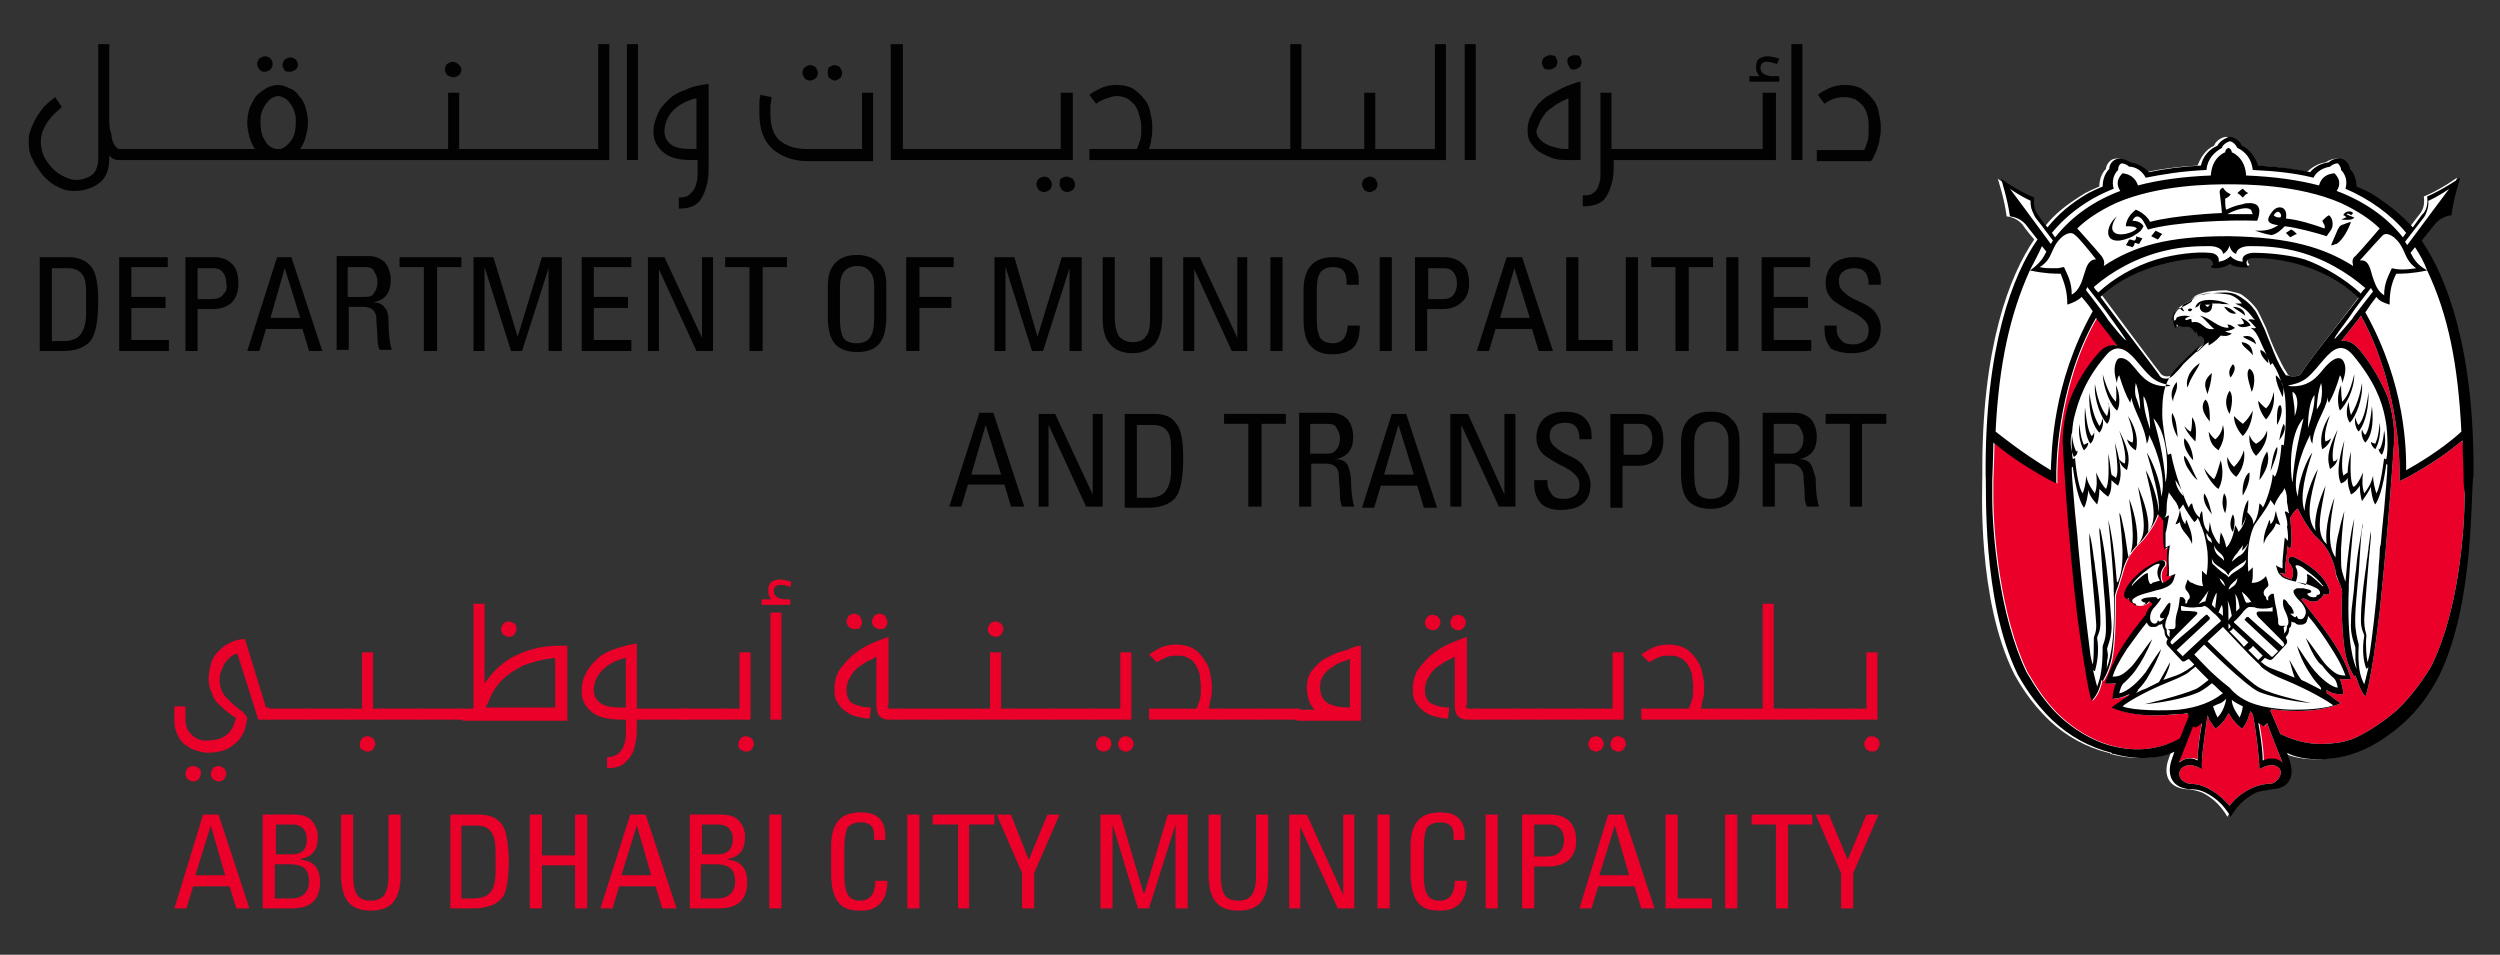 <?xml version="1.0" encoding="utf-8"?>
<!-- Generator: Adobe Illustrator 25.0.0, SVG Export Plug-In . SVG Version: 6.00 Build 0)  -->
<svg version="1.1" id="Layer_1" xmlns="http://www.w3.org/2000/svg" xmlns:xlink="http://www.w3.org/1999/xlink" x="0px" y="0px"
	 viewBox="0 0 226.5 86.5" style="enable-background:new 0 0 226.5 86.5;" xml:space="preserve">
<rect x="0" y="0" width="226.5" height="86.5" fill="#333333" stroke="none"/>
<style type="text/css">
	.st0{fill:#FFFFFF;}
	.st1{fill:#EA0029;}
	.st2{fill:#231F20;}
	.st3{fill:#020203;}
	.st4{fill:#DD0B2A;}
</style>
<g>
	<path class="st0" d="M223.8,43.1c0.1-11.6-2.4-18.1-4.7-21.3c0.8-1,1.2-1.6,1.3-1.6c0.2-0.2,0.6-0.6,1.4-0.7
		c0.2-1.5,0.8-3.4,0.8-3.4s-1.5,1.1-3,1.7c0.1,0.8-0.1,1.2-0.3,1.5c0,0-0.4,0.5-1,1.3c-1-1.1-2.1-2.2-3.8-3.1
		c-0.4-0.2-0.8-0.4-1.3-0.6c0-0.6-0.2-1.2-0.6-1.6c0-0.4-0.3-0.8-0.7-0.9l0,0c-0.4-0.1-0.9,0.1-1.2,0.3c-0.6,0.1-1.2,0.4-1.7,0.9
		c-1.4-0.3-2.9-0.5-4.7-0.6c-0.2-0.9-0.8-1.5-1.5-1.8c-0.2-0.4-0.7-0.7-1.1-0.8h0h0h0c-0.4,0-1,0.4-1.1,0.8c-0.7,0.3-1.2,1-1.5,1.8
		c-1.8,0.1-3.3,0.3-4.7,0.6c-0.4-0.5-1-0.8-1.7-0.9c-0.3-0.3-0.8-0.4-1.2-0.3l0,0c-0.4,0.1-0.7,0.6-0.7,0.9c-0.4,0.4-0.6,1-0.6,1.6
		c-0.5,0.2-0.9,0.4-1.3,0.6c-1.6,1-2.7,1.8-3.7,3.1c-0.5-0.7-0.9-1.1-0.9-1.2c-0.2-0.3-0.4-0.8-0.3-1.5c-1.4-0.6-3-1.7-3-1.7
		s0.6,1.8,0.8,3.4c0.8,0.1,1.2,0.5,1.4,0.7c0,0,0.4,0.6,1.1,1.4c-2.2,3.2-4.8,9.7-4.7,21.4c0,1.1-0.5,11.2,2.9,18
		c0.4,0.7,1.4,2.5,3.2,4.2c1.5,1.4,3.3,2.4,5.3,2.9c0.1,0,0.2,0,0.2,0.1c2.5,0.7,4.6,0.3,5.5-0.2l-0.1,0.3c0,0.1-0.1,0.2-0.1,0.3
		c-0.5,1.3-0.2,2.6,1.5,2.8c0.4,0,1,0.1,1.5,0.3c0.4,0.2,0.9,0.5,1.4,1c0.2,0.2,0.7,0.8,0.9,1.2v0v0c0.2-0.4,0.7-1,0.9-1.2
		c0.5-0.5,1-0.8,1.4-1c0.6-0.3,1.1-0.3,1.5-0.3c1.7-0.2,2-1.5,1.5-2.7c0-0.1-0.1-0.2-0.1-0.3c0-0.1-0.1-0.3-0.1-0.3
		c1.2,0.7,4.8,1.2,8.3-1c2.4-1.5,4.1-3.2,5.5-6C224.3,54.4,223.8,44.1,223.8,43.1 M208.5,33.8c0,0.1-0.1,0.1-0.2,0.2
		c-0.2,0.1-0.4,0.1-0.6,0.1c-0.3,0-0.4-0.1-0.5-0.3c-0.4-0.6-0.6-1.1-1.1-2.1c-0.4-0.9-0.3-0.7-0.8-2c-0.3-0.6-0.7-1.6-1-1.9
		c-0.4-0.5-1.1-1.1-1.4-1.2c-0.3-0.1-0.8-0.2-1.2-0.3c-0.8,0-1.7,0.1-2,0.2c-0.3,0.1-0.8,0.2-1,0.5c0,0-0.2,0.2-0.3,0.3
		c-0.4,0.2-0.5,0.2-0.9,0.5c-0.8,0.6-0.6,1.4-0.2,1.8c0,0,0,0,0,0c0-0.2,0-0.4,0-0.4c0,0,0.4,0.3,1,0.2c0.4-0.1,0.7,0.6,0.7,0.6
		l0.1-0.2c0,0,0.1,0.4,0.2,0.5c0,0,0.1-0.1,0.1-0.1c0.1,0.2,0.3,0.3,0.4,0.5c0,0.2-0.1,0.5-0.4,0.7c-0.1,0.1-0.8,0.7-1.5,1.4
		c-0.4,0.4-0.6,0.6-0.9,1c-0.2,0.2-0.4,0.3-0.6,0.3c0,0-0.1,0-0.1,0c-0.2,0-0.4-0.1-0.5-0.2c-0.1-0.1-3.7-4.9-5.4-7.2
		c3.2-3.1,8.4-3.6,9.7-3.5c0.3,0,0.7,0.3,0.3,0.8c0.3,0.1,1.3,0,1.7-0.3c0.4,0.4,1.5,0.5,1.7,0.3c-0.4-0.5,0-0.7,0.3-0.8
		c1.3-0.1,6.3,0.1,9.7,3.6C212,29.2,209.7,32,208.5,33.8"/>
	<path class="st1" d="M223.1,39.9c-1,0.8-1.9,1.6-4.9,3.3l-0.8,0.4l0-0.6c0-0.1,0.2-7.7-3.5-14.4c-0.2,0.3-1,1.3-1.8,2.3
		c0.5-0.1,1,0.1,1.4,0.5c0.8,0.8,2,2.6,2.8,4.5c0.4,1.2,0.7,2.8,0.6,4.2c0,0,0,0,0,0s-0.5,7.8-1.3,15.3c-0.8,6.8-1.3,7.7-1.3,7.7
		c-0.5-0.6-0.7-1.4-0.9-1.9l-0.1,0.1c0,0-0.5-0.7-0.8-2c-0.3-1.5-0.4-4.3-0.3-5.6l0,0c0,0,0-0.4-0.3-1c-0.2-0.3-0.3-0.6-0.3-1
		c0,0,0,0,0,0c-0.5-2.1-1.4-2.7-2-3.3c-0.6-0.8-1.1-1.6-1.4-2.3c0,0,0,0-0.1,0c-0.3,0.3-0.6,0.7-0.6,0.9c0.1,1.2,0.2,2.1,0,2.7
		c-0.1,0-0.2-0.2-0.3-0.2c0.1,0.8-0.3,1.7-0.1,2.5l-0.5-0.1c0,0.1,0,0.1,0.1,0.1c0.1,0.1,0.1,0.1,0.2,0.2c0,0,0.1,0.1,0.2,0.1
		c0,0,0.2,0.1,0.5,0.2c0.3-0.6,0.1-1.2-0.2-1.5c-0.2-0.3,0-0.7,0.5-0.5c0.6,0.3,1.3,0.7,2,1.3c1,0.9,1.3,1.9,1.1,2
		c-0.2,0.1-0.3,0.1-0.5,0c0,0,0,0.1,0,0.1c-0.1,0.2-0.2,0.3-0.4,0.4l0,0c-0.1,0.2-0.3,0.2-0.6,0.2c-0.3,0-0.5-0.2-0.6-0.2
		c-0.1,0-0.1-0.1-0.2-0.1c-0.1,0-0.1,0.1-0.2,0.1c0.8,1.1,2.3,2.8,3.4,4.7c0.8,1.4,1.1,2.5,1.1,2.5s-0.4,0.1-1,0
		c0.2,0.6,0.3,1,0.3,1.4c-0.4,0-1,0-1.5-0.4c0,0.1,0,0.2,0,0.3c0.5,0.3,1,0.8,1.3,0.9c-2.4,1.1-5.8,0.6-5.9,0.6
		c-0.2,0-0.3,0-0.4-0.1c0,0.1-0.1,0.1-0.1,0.2c0.2,0.5,0.8,1.8,0.9,2.1c1.5,0.7,2.9,1.1,5.1,0.8c0,0,0.4,0,1.3-0.3
		c0.9-0.3,2.7-1.4,4.1-2.6c1.7-1.6,2.7-3.3,3.1-3.9c2.6-5.1,3.1-12.7,3.1-15.8c0-1,0-1.5,0-1.6C223.2,42.4,223.2,40.7,223.1,39.9"/>
	<path class="st1" d="M197.6,66.9c0.1-0.3,0.6-1.4,0.8-2c0-0.1-0.1-0.2-0.1-0.3c-0.3,0.1-0.7,0.1-1,0.1c-0.2,0-3.5,0.5-5.9-0.6
		c0.3-0.2,0.8-0.6,1.6-1.1c0,0,0-0.1,0-0.1c-0.6,0.3-1.1,0.4-1.5,0.4c0-0.4,0.1-0.9,0.3-1.4c-0.5,0.1-1,0-1,0s0.4-1.2,1.1-2.5
		c0.7-1.3,1.7-2.6,2.6-3.7c0.1-0.4,0.4-0.8,0.5-0.8c0,0,0.1-0.1,0.1-0.2c-0.1-0.1-0.2-0.2-0.3-0.2c-0.1,0.1-0.2,0.2-0.2,0.2
		c-0.3,0.1-0.4,0.2-0.6,0.2c-0.3,0-0.5,0-0.6-0.2l0,0c-0.2-0.1-0.4-0.2-0.4-0.4c0,0,0-0.1,0-0.1c-0.2,0.1-0.3,0.1-0.4-0.1
		c-0.2-0.2,0.1-1.1,1.1-2c0.7-0.7,1.4-1,2-1.3c0.5-0.2,0.7,0.2,0.5,0.5c-0.3,0.3-0.5,0.9-0.2,1.5c0.3-0.1,0.4-0.1,0.4-0.2
		c0.1,0,0.2-0.1,0.4-0.3c0,0,0-0.1,0-0.1l-0.4,0c0.2-0.5-0.1-1.8,0.1-2.6c-0.1,0-0.2,0.1-0.3,0.2c-0.2-0.8-0.1-2-0.1-2.5
		c0-0.2-0.2-0.4-0.5-0.7c-0.2,0.6-0.6,1.3-1.3,2.2c-0.5,0.6-1.5,1.2-2,3.3c0,0,0,0,0,0c-0.1,0.3-0.2,0.6-0.3,1c-0.3,0.7-0.3,1-0.3,1
		l0,0c0,1.3,0,4-0.3,5.6c-0.3,1.3-0.8,2-0.8,2l-0.1-0.1c-0.1,0.5-0.3,1.3-0.9,1.9c0,0-0.4-0.9-1.3-7.7c-0.9-7.5-1.3-15.3-1.3-15.3
		l0,0c-0.1-1.4,0.2-3,0.6-4.2c0.7-1.9,2-3.7,2.8-4.5c0.5-0.5,1-0.6,1.5-0.5c-0.1-0.2-0.3-0.4-0.3-0.4c-0.5-0.7-1.1-1.4-1.6-2.1
		c-3.7,6.4-3.6,14.1-3.6,14.2l0,0.8l-0.6-0.3c-2.9-1.6-4.1-2.6-5.1-3.4c0,0.8-0.1,3.4-0.1,3.4c0,0,0,0.6,0,1.6
		c0,3.1,0.6,10.6,3.1,15.8c0.4,0.6,1.3,2.4,3,4c1.3,1.2,2.8,2.1,4.4,2.6c0.1,0,0.3,0.1,0.4,0.1C193.4,68.1,195.5,68,197.6,66.9
		L197.6,66.9z"/>
	<path class="st1" d="M199.1,68.8c0-0.9,0.2-2.3,0.4-3.4c-0.3,0.3-0.5,0.4-0.6,0.4c0,0-0.1,0-0.2-0.1c-0.6,1.4-1.4,3.4-1.4,3.4
		C197.8,68.8,198.4,68.5,199.1,68.8"/>
	<path class="st1" d="M204.7,69.7c0-1-0.3-3.5-0.6-5c0,0-0.1-0.1-0.1-0.1c0-0.1-0.1-0.1-0.1-0.2c-0.1,0.3-0.2,0.6-0.3,0.9
		c-0.2,0.4-0.4,0.7-0.5,0.7c0,0-0.7-0.5-1.2-1.4c-0.4,0.9-1.1,1.4-1.2,1.4c0,0-0.3-0.4-0.5-0.7c-0.1-0.2-0.1-0.3-0.2-0.5
		c-0.2,1.5-0.6,4-0.5,4.9c-1.4-0.9-2.3,0-2,0.7c0,0.1,0.1,0.1,0.1,0.2c0.2,0.2,0.4,0.3,0.7,0.4c0.5,0,1.1,0.1,1.7,0.4
		c0.6,0.3,1.3,0.8,2,1.6c0.7-0.9,1.4-1.3,2-1.6c0.7-0.3,1.3-0.4,1.7-0.4c0.3,0,0.5-0.2,0.7-0.4c0,0,0.1-0.1,0.1-0.2
		C207,69.7,206.1,68.8,204.7,69.7"/>
	<path class="st1" d="M205.2,65.8c0,0-0.2-0.1-0.5-0.3c0.2,1.1,0.4,2.4,0.4,3.4c0.7-0.3,1.3-0.1,1.7,0.2c0,0-0.9-2.2-1.4-3.6
		C205.3,65.7,205.2,65.8,205.2,65.8"/>
	<path d="M211.8,41.5c-0.1,0.5-0.3,0.7-0.7,1c-0.2-0.8-0.4-1.4,0.7-3.6c-0.7,2.2-0.4,2.9-0.4,2.9S211.7,41.8,211.8,41.5 M210.7,40
		c0,0-0.3-0.5,0.4-2.4c-1.2,1.8-0.7,3.1-0.7,3.1s0.6-0.3,0.8-1C211,39.9,210.7,40,210.7,40 M214.9,36.8c-0.2,1.9-0.4,2.3-0.6,2.6
		c-0.2-0.1-0.3-0.5-0.3-0.5c-0.1,0.3,0,0.9,0.3,1.2C214.8,39.6,215.1,38.5,214.9,36.8 M214.6,35.5c-0.3,2.1-0.6,2.6-0.9,3
		c-0.2-0.1-0.3-0.7-0.3-0.7c-0.1,0.4,0,1,0.3,1.3C214.1,38.6,214.6,37.5,214.6,35.5 M213,37.6c-0.2-0.6-0.2-1.2-0.2-1.2
		c-0.3,0.8-0.2,1.5,0.1,1.9c0.5-0.5,1.2-2.1,1.1-3.6C213.7,36.5,213.2,37.2,213,37.6 M212.2,36.4c-0.1-0.6-0.1-1.5-0.1-1.5
		c-0.4,0.8-0.3,1.9-0.1,2.3c0.5-0.5,1.3-1.8,1.3-3.3C212.9,35.6,212.5,36.1,212.2,36.4 M214.8,40c0,0.4,0.4,0.7,0.4,0.7
		s0.6-0.9,0.4-2.4c-0.1,1.4-0.4,1.9-0.4,1.9S214.8,40.1,214.8,40 M215.5,40.6c0,0.4,0.3,0.6,0.3,0.6s0.5-0.8,0.2-2.2
		c-0.1,1.3-0.4,1.7-0.4,1.7S215.5,40.7,215.5,40.6 M189.5,39.5c-0.2-0.3-0.4-0.7-0.6-2.6c-0.1,1.7,0.1,2.8,0.5,3.3
		c0.3-0.3,0.4-0.8,0.3-1.2C189.8,39,189.7,39.4,189.5,39.5 M190.2,38.6c-0.2-0.4-0.6-0.9-0.9-3c-0.1,1.9,0.4,3.1,0.9,3.6
		c0.3-0.3,0.4-0.9,0.3-1.3C190.5,37.9,190.4,38.4,190.2,38.6 M190.9,37.7c-0.3-0.3-0.8-1.1-1.1-2.9c-0.1,1.5,0.6,3.1,1.1,3.6
		c0.3-0.3,0.4-1,0.1-1.9C191.1,36.5,191.1,37.1,190.9,37.7 M191.7,36.4c-0.3-0.3-0.7-0.8-1.2-2.5c0.1,1.5,0.8,2.9,1.3,3.3
		c0.3-0.4,0.3-1.5-0.1-2.3C191.7,34.9,191.8,35.8,191.7,36.4 M188.8,40.3c0,0-0.3-0.5-0.4-1.9c-0.2,1.5,0.4,2.4,0.4,2.4
		s0.4-0.3,0.4-0.7C189,40.2,188.8,40.3,188.8,40.3 M188.1,40.9c0,0-0.3-0.5-0.4-1.7c-0.3,1.4,0.2,2.2,0.2,2.2s0.4-0.2,0.3-0.6
		C188.3,40.8,188.1,40.9,188.1,40.9 M192.5,42c0,0-0.3-0.1-0.5-0.4c0.1,0.5,0.3,0.7,0.7,1c0.2-0.8,0.4-1.4-0.7-3.6
		C192.8,41.3,192.5,42,192.5,42 M193.2,40.1c0,0-0.3-0.1-0.5-0.3c0.2,0.7,0.8,1,0.8,1s0.5-1.3-0.7-3.1
		C193.5,39.6,193.2,40.1,193.2,40.1 M198.6,49.3c0.1-1-0.4-1.8-0.5-2.2c-0.1,0.1-0.1,0.4-0.1,0.4c-0.4-0.4-0.4-1-0.5-1.3
		c-0.1,0.7-0.3,1-0.4,1.3c0.1,0,0.3-0.1,0.4-0.2C197.6,48.2,198.3,48.4,198.6,49.3 M205.7,47.5c0,0,0-0.3-0.1-0.4
		c-0.1,0.4-0.6,1.3-0.5,2.2c0.2-0.9,0.9-1.1,1.1-1.9c0.1,0.1,0.3,0.1,0.4,0.2c-0.1-0.3-0.3-0.7-0.4-1.3
		C206.1,46.5,206.1,47.2,205.7,47.5 M200.4,46.6c-0.1-0.3-0.3-1.4-0.7-1.9C199.5,45.5,200.1,46.2,200.4,46.6 M203.1,47.7
		c0.2-0.5,0.6-0.9,0.6-2.4C203.3,45.7,203.1,47.1,203.1,47.7 M202.3,48.2c0.2-0.6,0.2-1.3,0-1.6C202,47.2,202,47.8,202.3,48.2
		 M201.6,46.5c0.2-0.7,0.2-1.5-0.1-1.8C201.3,45.3,201.3,45.9,201.6,46.5 M206.3,40.5c-0.4,0.5-0.5,1.8-0.6,2.2
		C205.8,42.5,206.5,40.8,206.3,40.5 M206.3,38.5c0,0,0.7-1.2,0.3-1.8C206.2,36.7,206.3,38.5,206.3,38.5 M204.4,41.3c0,0,1.1-1,1-2.3
		c-0.3,0.9-1,1.2-1,1.2c0,0-0.4-0.2-0.6-0.8C203.7,40.7,204.4,41.3,204.4,41.3 M206.5,39.9c0.3-0.4,0.7-1.1,0.4-1.5
		C206.7,38.8,206.6,39.3,206.5,39.9 M203.2,44.9c0.2-0.4,0.7-1.2,0.6-2.1C203.3,43.1,203.1,44.3,203.2,44.9 M204.7,43.5
		c0.6-0.8,1-1.7,0.7-2.6C204.8,41.8,204.8,42.7,204.7,43.5 M203.3,40.8c-0.2,0.6-0.4,1-0.9,1.5c-0.2-0.2-0.4-0.4-0.6-0.9
		c-0.1,1,0.5,1.6,0.8,1.8C202.8,43,203.5,42.1,203.3,40.8 M200.6,43.4c-0.1,0-0.7-0.6-0.9-1c0.1,0.6,0.9,1.7,1.3,1.9
		c0.1-0.2,0.6-1.1,0.2-2.6C200.9,42.7,200.8,43.1,200.6,43.4 M196.9,36.4c-0.1-0.5,0.5-1,0.3-1.8C196.6,35.4,196.7,36,196.9,36.4
		 M198.2,42.4c0.4,0.6,0.6,0.9,0.9,1.1c-0.4-0.7-0.8-1.9-1.2-2.2C197.8,41.5,198,42.1,198.2,42.4 M197.9,39.7c-0.2,1,0.8,2,0.8,2
		C198.7,41.7,198.7,40.5,197.9,39.7 M198.6,37.8c0,0.4,0,0.8-0.1,1.3c-0.3-0.1-0.4-0.3-0.6-0.5c0.2,0.6,0.9,1.3,1,1.4
		C199,39.2,199,38.3,198.6,37.8 M198.2,35.1c0.3-1,0.9-1.6,1.1-2.2C198.2,33.6,198,34.7,198.2,35.1 M197.3,39.6
		c-0.1-0.9-0.1-1.5-0.5-2.2C196.6,38.3,197.2,39.5,197.3,39.6 M199.8,36.2c-0.7,0.9,0.4,1.9,0.4,2C200.2,38.2,200.3,36.5,199.8,36.2
		 M200.4,33.8c-1,0.8-0.5,1.5-0.4,1.9C200.2,35,200.3,34.8,200.4,33.8 M201,40.8c0.2-0.4,0.7-1.1,0.4-2.3c-0.1,0.9-0.7,1.3-0.7,1.3
		c0,0-0.3-0.2-0.6-0.7C200.2,40.2,200.6,40.5,201,40.8 M206.2,34c-0.1,0.6,0.6,1.9,0.6,2C206.8,35.9,207.2,34.8,206.2,34
		 M204.8,31.7c-0.1,0.5,0.7,1.2,0.7,1.2C205.5,32.9,205.6,32,204.8,31.7 M206,35.5c-0.2,1.1-0.7,1.5-0.7,1.5c0,0-0.4-0.3-0.7-0.7
		c0,0.9,0.7,1.7,0.7,1.7C205.3,38,206.2,37.2,206,35.5 M203.8,33.4c-0.4,0.4,0,1.3,0.2,2.1C204.2,35.2,204.5,33.8,203.8,33.4
		 M204.1,32.2c0-0.4-0.1-1.1-1-1.2C203.1,31.4,203.8,31.7,204.1,32.2 M203.2,30.5c0.2,0.2,0.9,0.4,1.2,0.7
		C204.3,30.6,203.8,30.3,203.2,30.5 M202.3,33c-0.6,0.7-0.2,1.2-0.2,1.2C202,34.3,202.8,33.4,202.3,33 M203.2,39.5
		c0,0,0.8-0.7,0.9-2.3c-0.4,0.8-0.9,1.2-0.9,1.2c0,0-0.4-0.3-0.8-0.7C202.4,38.7,203.2,39.5,203.2,39.5 M202,35.4
		c-0.7,1.1,0,2.1,0,2.1C202,37.5,202.5,36,202,35.4 M202.3,27.8c0.2,0.2,0.8,0.5,1.1,0.8C203.4,28.1,202.9,27.8,202.3,27.8
		 M202.6,28.4c-0.4-0.4-0.8-0.6-1.1-0.6C201.8,28.2,202.1,28.5,202.6,28.4 M203.9,29.5c0-0.1-0.3-0.5-0.9-0.7
		c0.2,0.2,0.3,0.4,0.3,0.5c-0.1,0.1-0.4,0.1-0.6,0.1C202.9,29.7,203.3,29.7,203.9,29.5 M198.3,28c-0.1,0-0.1,0.2,0.1,0.2
		c0.2,0,0.2-0.2,0.2-0.2S198.4,27.9,198.3,28 M203.7,17.5c-0.2-0.1-0.3-0.2-0.5-0.4c-0.2,0.1-0.4,0.3-0.5,0.4
		c0.2,0.1,0.3,0.2,0.5,0.4C203.4,17.7,203.4,17.6,203.7,17.5 M200.4,27.5c0,0,0.1,0.1,0,0.3c0,0.2-0.1,0.4-0.4,0.5
		c-0.3,0.1-0.7-0.1-0.7-0.5c0-0.1,0-0.2,0.1-0.3c-0.1,0-0.1,0.1-0.2,0.2c-0.1,0.1-0.2,0.1-0.3,0.2c0-0.2,0.2-0.5,0.5-0.6
		c0.4-0.2,1.7-0.2,2.6,0.3c-0.3-0.1-0.6,0-0.9-0.1C200.6,27.5,200.4,27.5,200.4,27.5 M200.2,27.6c0,0-0.3,0-0.4,0
		c0,0.1,0.2,0.2,0.2,0.2c0,0,0.1,0,0.1-0.1C200.3,27.6,200.3,27.6,200.2,27.6 M204.5,20c-2.5-0.1-7.5,0.1-9.9,0.8
		c0,0-0.3-0.6-0.5-0.9c-0.6-0.7-0.9,0.1-0.9,0.1c0.8,0,1,0.5,1,0.5c-0.2,0.4-0.3,0.5-0.8,0.8c-0.1,0.1-0.7,0.4-1.4,0.5
		c-1.5,0.1-1.1-1.5-0.2-2.2c-0.1,0.1-0.7,1-0.3,1.4c0.4,0.5,1.8,0.1,2.1-0.3c-0.2-0.2-0.5-0.2-1-0.2c0-0.2,0.1-0.9,0.9-1.5
		c0.3,0.1,1,0.5,1.3,1.1c2.2-0.6,6.3-0.8,6.5-0.8c0-0.4-0.2-1.8-0.2-1.9c0-0.2,0.1-0.3,0.3-0.4c0.2,0.3,0.3,0.4,0.7,0.6
		c-0.1,0.2-0.3,0.3-0.5,0.4c0,0.3,0,0.8,0.1,1c0.4-0.2,0.9-0.4,1.5-0.5c0.2-0.1,0.5-0.1,0.7-0.1c0.2,0,0.5,0.1,0.6,0.2
		c0.1,0.1,0.2,0.3,0.2,0.5C204.7,19.4,204.6,19.8,204.5,20 M204,19.1c-0.3-0.5-1.5-0.1-2.2,0.3c0.4,0,0.8,0,1.3,0c0.2,0,0.7,0,1,0
		C204,19.2,204,19.2,204,19.1 M193.4,21.8c-0.1,0-0.3-0.1-0.5-0.1c-0.1,0.2-0.2,0.4-0.3,0.5c0.2,0.1,0.4,0.1,0.6,0.2
		c0.1-0.1,0.2-0.2,0.2-0.4c0.1,0,0.3,0.1,0.4,0.1c0.1-0.2,0.2-0.3,0.3-0.5c-0.2-0.1-0.4-0.1-0.6-0.2
		C193.6,21.5,193.5,21.7,193.4,21.8 M212.1,19.9c0.5,0,1,0.1,1.2-0.2c-0.3-0.1-0.6-0.2-0.7-0.3c0.1-0.1,0.3,0,0.4,0.1
		c0.1-0.1,0.1-0.1,0.2-0.2c-0.3-0.3-0.8-0.1-0.9,0.2c0.1,0,0.2,0.1,0.3,0.2C212.4,19.7,212.2,19.9,212.1,19.9 M211.8,20.8
		c-0.2,0.5-0.4,0.9-0.6,1.4c0.1,0.1,0.3-0.1,0.5-0.1c0.6-0.4,1.1-1.4,1.3-2c0,0-0.4,0.1-0.6,0.2C212.1,20.4,212,20.4,211.8,20.8
		 M207.1,21.1c0.2,0.2,0.3,0.3,0.4,0.4c0.2-0.1,0.3-0.2,0.6-0.3c-0.2-0.2-0.3-0.3-0.5-0.4C207.5,20.8,207.3,21,207.1,21.1
		 M211.3,20.6c-0.1,0.3-0.4,0.6-0.5,0.8c-0.9-0.3-2.8-0.8-3.8-0.9c-0.3,0.3-0.7,0.7-1.2,0.8c-0.7-0.1-1.1-0.3-1.5-0.4
		c0.3,0,0.3,0,0.5,0c0.6,0,1.2-0.2,1.6-0.5c-0.9-0.1-1.1-0.4-0.7-1c0.2-0.3,0.5-0.7,1-0.6c0.4,0.1,0.5,0.6,0.4,1
		c1.1,0.1,2.4,0.5,3.5,0.9c0.1-0.3-0.1-0.4-0.2-0.7c0.2-0.2,0.4-0.4,0.6-0.5C211.3,19.7,211.4,20.2,211.3,20.6 M206.3,19.2
		c0,0-0.2,0.1-0.3,0.3c0.1,0.1,0.2,0.2,0.5,0.2c0,0,0.1,0,0.1,0C206.8,19.5,206.5,19.1,206.3,19.2 M194.9,21.4
		c0.2,0.1,0.4,0.2,0.6,0.3c0.2-0.2,0.2-0.3,0.4-0.5c-0.2-0.1-0.4-0.2-0.6-0.3C195.2,21,195,21.3,194.9,21.4 M221,61.2
		c-1.4,2.7-3.1,4.5-5.5,6c-3.5,2.2-7.1,1.7-8.3,1c0,0,0.1,0.2,0.1,0.3c0,0.1,0.1,0.2,0.1,0.3c0.5,1.3,0.2,2.6-1.5,2.7
		c-0.4,0.1-0.9,0.1-1.5,0.3c-0.4,0.2-0.9,0.5-1.4,1c-0.2,0.2-0.7,0.8-0.9,1.2v0v0c-0.2-0.4-0.7-1-0.9-1.2c-0.5-0.5-1-0.8-1.4-1
		c-0.6-0.3-1.1-0.3-1.5-0.3c-1.7-0.2-2-1.5-1.5-2.8c0-0.1,0.1-0.2,0.1-0.3l0.1-0.3c-0.9,0.5-3,0.9-5.5,0.2c-0.1,0-0.2,0-0.2-0.1
		c-2-0.5-3.8-1.5-5.3-2.9c-1.8-1.7-2.8-3.5-3.2-4.2c-3.3-6.8-2.8-17-2.9-18c-0.1-11.7,2.5-18.3,4.7-21.4c-0.7-0.9-1.1-1.4-1.1-1.4
		c-0.2-0.2-0.6-0.6-1.4-0.7c-0.2-1.5-0.8-3.4-0.8-3.4s1.5,1.1,3,1.7c-0.1,0.8,0.1,1.2,0.3,1.5c0,0,0.3,0.5,0.9,1.2
		c1-1.2,2-2.1,3.7-3.1c0.4-0.2,0.8-0.4,1.3-0.6c0-0.6,0.2-1.2,0.6-1.6c0-0.4,0.3-0.8,0.7-0.9l0,0c0.4-0.1,0.9,0.1,1.2,0.3
		c0.6,0.1,1.2,0.4,1.7,0.9c1.4-0.3,2.9-0.5,4.7-0.6c0.2-0.9,0.8-1.5,1.5-1.8c0.2-0.4,0.7-0.7,1.1-0.8h0h0h0c0.4,0,1,0.4,1.1,0.8
		c0.7,0.3,1.2,1,1.5,1.8c1.8,0.1,3.3,0.3,4.7,0.6c0.4-0.5,1-0.8,1.7-0.9c0.3-0.3,0.8-0.4,1.2-0.3l0,0c0.4,0.1,0.7,0.6,0.7,0.9
		c0.4,0.4,0.6,1,0.6,1.6c0.5,0.2,0.9,0.4,1.3,0.6c1.6,1,2.8,2,3.8,3.1c0.6-0.8,0.9-1.3,1-1.3c0.2-0.3,0.4-0.8,0.3-1.5
		c1.4-0.6,3-1.7,3-1.7s-0.6,1.8-0.8,3.4c-0.8,0.1-1.2,0.5-1.4,0.7c0,0-0.5,0.6-1.3,1.6c2.2,3.2,4.8,9.7,4.7,21.3
		C223.8,44.1,224.3,54.4,221,61.2 M219.9,24.5c-1.4,0.3-2.3,0.3-2.8,0.3c-0.4,0.8-0.6,1.5-0.6,2.8c-0.6-0.2-0.9-0.3-1.2-0.7
		c-0.4,0.5-0.6,0.8-1,1.4c3.7,6.6,3.7,12.6,3.7,14.3c2.9-1.6,4.7-3.2,5-3.5C222.7,33,221.8,28.5,219.9,24.5 M214.1,42.8
		c-0.1,0.7-0.1,1.3,0.1,1.9c0.3-0.4,0.6-0.8,0.8-1.6c0,0.6,0.2,1.3,0.3,1.6c0.4-0.6,0.7-3.2,0.7-3.2s0,0.1,0.2,0.1
		c0.2-0.9,0.1-2.8-0.1-3.7c-0.3-1.6-1-3.4-2.9-5.7c-1-1.2-1.8-0.6-2.6,0.3c-1.3,1.5-1.6,2.1-3.2,2.4c0,0,0,0,0,0
		c-0.2,0,0,0.1,0.3,0.1c1.9,0,2.5-1.3,3.1-1.9c0.4-0.4,0.9-0.8,1.3-0.6c0.2,0.1,0.7,0.7,0.1,2.2c0-0.3-0.1-0.6-0.2-0.7
		c-0.3,1-0.6,1.8-1,2.5c-0.1-0.2-0.1-0.3-0.1-0.5c-0.2,1.2-1.3,2.5-1.4,4.2c-0.1-0.2-0.2-0.3-0.2-0.8c-0.8,1.5-1.7,4.2-1.1,5.6
		c0-1.4,0.8-3.4,1.3-4c-0.6,1.8-1.2,4-0.7,5.3c0-1.1,0.7-3,1.2-3.8c-0.8,2.9-1.1,4.4-0.2,5.6c-0.2-1.1,0.3-2.8,0.9-4.1
		c-0.4,2.3-1,4.3,0.1,5.3c-0.2-1.5,0.4-3.5,0.7-4.2c-0.4,2.2-0.7,4.3,0.1,5.4c0-0.8,0.1-1.6,0.3-2.3c0.2-1,0.5-1.9,0.5-1.9
		s-0.2,1.5-0.3,3.4c0,0.3,0,0.6,0,0.9c0,0.4,0,0.8,0.1,1.2c0.1,0.3,0.2,0.7,0.3,0.9c0.2-2.5,0.5-4.7,0.8-5.7c0,0-0.3,2.3-0.5,5.9
		c0,0.1,0,0.3,0,0.4c-0.2,5.1,0.5,6.8,0.7,7.3c0,0,0-0.1-0.1-0.8c0-0.6,0-0.5,0-1.1c0-0.2-0.5-1.1-0.4-2.4c0-0.8,0.1-1.5,0.2-2.3
		c0.1-0.7,0.1-1.3,0.2-2c0.1-0.6,0.1-1.1,0.2-1.7c0.1-0.8,0.3-1.7,0.4-2.5c0.1-0.7,0.1-0.1,0,0.1c-0.1,0.7-0.2,2.4-0.3,4
		c-0.1,1.2-0.4,3.7-0.3,4.9c0.1,1,0.3,1.5,0.3,1.6c-0.1,2,0.1,2.8,0.5,3.6c0,0,0.2-0.7,0.4-1.6c0,0.1-0.1,0.1-0.2,0.2
		c-0.3-0.7-0.4-1.8-0.2-3c0-0.2-0.3-0.5-0.3-1.4c0-1.5,0.2-2.9,0.4-4.4c0.1-0.5,0.1-1,0.2-1.4c0-0.3,0.1-0.6,0.1-0.9
		c0.1-0.5,0.1-0.9,0.2-1.4c0-0.1,0-0.1,0-0.2c0,0,0,0.3,0,0.8c-0.2,2-0.6,7-0.6,7.4c0,1,0.2,1.3,0.2,1.5c-0.1,0.7,0,2,0.1,2.4
		c0.1-0.3,0.2-0.8,0.2-0.8s0.3-2,0.6-5c0-0.4,0.1-0.9,0.1-1.3c0-0.4,0.1-0.9,0.1-1.3c0-0.5,0.1-1,0.1-1.6c0-0.2,0-0.4,0.1-0.7
		c0.1-1.4,0.3-2.9,0.4-4.3c0,0,0.2-2.2,0.2-2.9c-0.1,0-0.1-0.1-0.1-0.1s-0.3,2.7-1,3.7c-0.2-0.2-0.4-1.2-0.4-1.6
		c-0.2,0.5-0.8,1.3-0.8,1.3s-0.2-0.5-0.2-1.4c-0.2,0.3-0.4,0.6-0.8,0.8c-0.1-0.3-0.3-0.7-0.3-1.5c-0.1,0.2-0.3,0.4-0.6,0.5
		c-0.1-0.2-0.6-1,0.3-3.9c-0.4,2.6-0.1,3-0.1,3.2c0.1-0.1,0.3-0.2,0.4-0.3c0-0.5,0.1-1.1,0.3-1.9c-0.1,2.1,0,2.8,0.2,3.2
		C213.4,44.1,213.7,43.7,214.1,42.8 M207.7,43.7c0.2-2.7,0.7-4.4,1-5.8C207.3,39.4,207.5,43.1,207.7,43.7 M207.9,37.7
		c0.5-1.4,0.1-2.1-0.2-2.2C207.7,36.1,207.9,36.4,207.9,37.7 M209.1,38.8c0.4-1.3,0.6-2,0.6-3C209.3,36.2,209.1,37.5,209.1,38.8
		 M210.3,36.2c0.1-0.5,0.1-1,0-1.5c-0.2,0.5-0.4,1.5-0.4,2.4C210.1,36.8,210.3,36.5,210.3,36.2 M207,46.4
		C207,46.4,207,46.4,207,46.4C207.1,46.4,207.1,46.4,207,46.4C207.1,46.4,207.1,46.4,207,46.4c0.1-0.1,0.1-0.1,0.2,0
		c0.1,0,0.1,0.1,0.2,0.1c-0.1-0.2-0.1-0.6-0.2-1c0-0.4,0-0.8-0.2-1.2c0,0,0,0,0-0.1c-0.1,0.2-0.2,0.4-0.4,0.6
		c-0.2,0.3-0.4,0.6-0.5,0.9l0,0.1l-0.1-0.1c0.1,0.1-0.3-0.4-0.3-0.4c-0.2,0.6-1.2,1.9-1.4,2.2l0,0c0,0-0.4,0.6-0.6,2.1
		c-0.1,1.4,0,2.2,0,2.2l0.4-0.4c0,0,0,0.4,0,0.8c0,0.3-0.1,0.6-0.1,0.6s0.7,0.1,1.3-0.6l0.1,0.3c0.1,0.3,0.2,0.6,0,0.7
		c0,0-0.4,0.3-0.3,0.6c0,0.1,0.1,0.2,0.2,0.3l0,0l0,0c0,0.2,0.1,0.3,0.2,0.3c0-0.1,0-0.2,0-0.3c0.1-0.2,0.2-0.2,0.3-0.3
		c0.1,0,0.2,0,0.2,0s0.1,0.8,0.2,1.2c0.1,0.3,0.1,0.7,0.2,1.1c0,0.1,0,0.2,0,0.3c0,0.3,0.2,0.3,0.3,0.3c0.1,0,0.3,0,0.4,0l0,0l0,0
		c-0.2,0.1-0.2,0.1-0.2,0.2c0,0.1,0.1,0.3,0,0.5l0,0c0.3-0.2,0.3-0.5,0.3-0.7l0,0l0,0c0.2-0.1,0.2-0.6-0.2-1.4
		c-0.2-0.4-0.2-0.9-0.1-1c0,0,0,0,0,0c0.1,0,0.1,0,0.3,0.2c0.1,0.2,0.2,0.3,0.4,0.5c0.1,0.2,0.2,0.3,0.2,0.5c0,0.1,0,0.1,0,0.1
		c0,0-0.1,0-0.1,0c-0.1,0-0.2,0-0.2,0c0.1,0.1,0.4,0.4,0.5,0.3c0.2-0.3,0,0.2,0.4,0.2c0.3,0,0.4-0.2,0.5-0.5c0-0.1,0-0.2,0-0.3
		c-0.1-0.3-0.3-0.6-0.4-0.7l-0.1-0.1c-0.7-0.7-0.6-0.9-0.6-1c0.1-0.1,0.1-0.1,0.3-0.2c0.3,0,0.5,0,0.6,0c0.3,0.1,0.7,0.1,0.7,0.3
		c0,0,0,0.1-0.1,0.1c-0.1,0-0.2,0.1-0.3,0.1c0,0,0.1,0.1,0.2,0.2c0.1,0.1,0.6,0.2,0.7,0l0-0.1c0.1,0,0.3,0,0.3-0.2
		c0-0.1-0.1-0.3-0.3-0.4c-0.2-0.1-0.6-0.3-1-0.4c-0.1,0-0.3-0.1-0.5-0.1l-0.8-0.2c0,0-0.4-0.1-0.6-0.2c-0.1,0-0.1-0.1-0.2-0.1
		c-0.1-0.1-0.2-0.2-0.3-0.3c-0.1-0.1-0.2-0.4-0.3-0.8c0.1,0.1,0.3,0.2,0.6,0.3c0-0.1,0-0.5,0-0.7c0.1-1.3,0.2-2.1,0.2-2.1
		s0.2,0.2,0.3,0.3c0-0.2,0-0.8-0.1-1.3c0,0,0,0,0,0C207.3,47.6,207.2,47,207,46.4 M208,52.7l0.6,0.2c0.1,0,0.2,0.1,0.3,0.1
		c0.1-0.3,0.2-0.6,0.1-0.9c0-0.3,0.8,0.4,1.3,0.9c0.2,0.2,0.3,0.1,0.1,0c-0.5-0.7-1.6-1.4-1.8-1.6c-0.5-0.3-0.7-0.2-0.6,0
		C208.2,51.7,208.2,52.2,208,52.7 M208.9,57.8c0.6,0.7,1.5,2.1,1.9,2.5c0.8,0.8,1.1,0.9,1.7,0.9c-0.2-0.5-0.4-1.1-1.3-2.5
		c-0.5-0.8-1.3-2-2.1-2.9c0,0.1,0,0.3-0.1,0.4c0,0,0,0.1,0,0.1c-0.1,0.1-0.1,0.2-0.2,0.2c-0.1,0.1-0.3,0.1-0.5,0.1
		c-0.2,0-0.3-0.1-0.4-0.2c-0.1,0-0.2,0-0.3-0.1c0,0.3,0,0.5-0.2,0.6c0,0.2,0,0.5-0.3,0.8c0,0,0,0.1,0,0.1c0.2,0.3,0.1,0.5,0,0.6
		c-0.1,0.1-1,1.1-1.2,1.3c-0.2,0.2-0.5,0-0.5,0l-0.2-0.1c0,0-0.2,0.2-0.4,0.4c0,0,0,0,0.1,0v0c0.3,0.3,0.7,0.5,1,0.6
		c0.3,0.1,1.3,0.5,2,0.8c-0.2-0.5-0.3-1.1-0.5-1.6c0.2,0.2,0.6,1.1,1.1,1.8c0,0,0.1,0,0,0c0.5,0.2,1.2,0.6,1.8,0.9
		c0-0.2-0.1-0.3-0.1-0.3s-0.5-0.5-0.8-1c-0.7-1-1.1-2-1.3-2.7c0.8,1.2,1,1.5,1.3,1.9c1,1.3,2,1.9,2.4,1.9c-0.1-0.7-0.4-0.9-0.4-0.9
		s-0.5-0.4-1-1.1c0.1,0.2,0.2,0.3,0,0c-0.2-0.3-0.1-0.2,0,0C209.9,60,209.4,59,208.9,57.8 M206.3,64.2c1.3,0.2,4.1,0.1,5.1-0.3
		c-0.4-0.3-2-1.3-4.4-2.3c-0.5-0.2-1.2-0.5-1.6-0.8c-0.3-0.2-0.5-0.3-0.7-0.6c-0.8-0.7-2.9-3-3.3-3.4l-1.4,1.3c0,0,3.7,3.7,4.7,4.2
		c1.2,0.7,4.7,1.4,4.7,1.4s-2.6-0.2-4.7-1c-1.2-0.5-5-4.3-5-4.3l-0.9,0.9c0.5,0.5,1.5,1.7,3.2,3C202.9,63.4,204.3,64,206.3,64.2
		 M202.2,63.4c0,0.7,0.6,1.4,0.7,1.6c0,0,0.2-0.3,0.3-1C202.8,63.8,202.4,63.6,202.2,63.4 M195.8,58.8c-0.2,0.7-0.7,1.7-1.3,2.7
		c-0.3,0.5-0.8,1-0.8,1s0,0.1-0.1,0.2l-0.1,0.1l0.6-0.3c0.1,0,0.2-0.1,0.3-0.1c0.4-0.2,0.8-0.4,1.2-0.6c0.4-0.7,0.9-1.6,1-1.8
		c0,0.2-0.1,0.7-0.6,1.6l0.3-0.1c0.6-0.2,1.2-0.4,1.5-0.6c0.4-0.2,0.6-0.4,0.8-0.5c0,0,0.1-0.1,0.2-0.2c0,0-0.5-0.5-0.5-0.5
		l-0.2,0.1c0,0-0.3,0.3-0.5,0c-0.2-0.2-1.1-1.2-1.2-1.3c-0.1-0.1-0.2-0.3,0-0.6c0,0,0,0,0,0c-0.3-0.3-0.3-0.6-0.3-0.8
		c-0.1-0.1-0.2-0.4-0.2-0.6c-0.1,0.1-0.2,0.1-0.3,0.1c-0.1,0.1-0.2,0.2-0.4,0.2c0,0,0,0-0.1,0c-0.2,0-0.3,0-0.4-0.1
		c-0.1-0.1-0.1-0.1-0.2-0.3c0,0,0,0,0,0c-0.5,0.6-1,1.3-1.8,2.4c-0.9,1.4-1.1,1.9-1.3,2.5c0.6,0,0.9-0.1,1.7-0.9
		c0.4-0.4,1.3-1.8,1.9-2.5c-0.5,1.2-1,2.1-1.5,2.8c-0.5,0.7-1.1,1.2-1.1,1.2s-0.2,0.1-0.4,0.9c0.4,0,1.4-0.6,2.4-1.9
		C194.8,60.3,195,59.9,195.8,58.8 M195.3,54.9c-0.3,0.3-0.5,0.6-0.5,1.1c0,0.3,0.2,0.5,0.4,0.5c0.4,0,0.2-0.5,0.4-0.2
		c0.1,0.1,0.4-0.2,0.5-0.3c-0.2,0-0.4,0.1-0.4-0.2c0-0.2,0.2-0.3,0.3-0.5c0.1-0.1,0.4-0.7,0.6-0.7c0.1,0.1,0,0.6-0.1,1
		c-0.4,0.8-0.4,1.3-0.2,1.4l0,0l0,0c0,0.3,0,0.6,0.3,0.7l0,0c-0.1-0.3,0-0.4,0-0.5c0,0,0-0.1-0.2-0.2l0,0l0,0c0.1,0,0.3,0,0.4,0
		c0.1,0,0.3,0,0.3-0.3c0-0.1,0-0.2,0-0.3c0-0.4,0.1-0.8,0.2-1.1c0.1-0.3,0.2-1.2,0.2-1.2s0.1,0,0.2,0c0.1,0,0.2,0.1,0.3,0.3
		c0,0.1,0,0.1,0,0.3c0.1,0,0.2-0.1,0.2-0.3l0,0l0,0c0.1-0.1,0.2-0.2,0.2-0.3c0-0.3-0.3-0.6-0.3-0.6c-0.2-0.2-0.1-0.5,0-0.7l0.1-0.3
		c0.1,0.1,0.2,0.3,0.4,0.3c0.5,0.3,1,0.3,1,0.3s-0.1-0.3-0.1-0.6c0-0.4,0-0.8,0-0.8l0.4,0.4c0,0,0.2-0.7,0.1-2.1
		c-0.2-1.6-0.5-2.2-0.6-2.4c-0.1-0.4-0.3-0.7-0.3-0.7s0,0.2-0.3,0.4c-0.3-0.4-0.8-1.1-1-1.6c-0.1,0.1-0.2,0.3-0.3,0.4l-0.1,0.1
		l0-0.1c-0.1-0.4-0.3-0.7-0.5-0.9c-0.1-0.2-0.3-0.4-0.4-0.6c-0.1,0.4-0.2,0.9-0.2,1.3c0,0.4,0,0.8-0.2,1c0.1,0,0.1-0.1,0.2-0.1
		c0.1-0.1,0.1-0.1,0.2-0.1l0,0l0,0c0,0,0,0,0,0.1c-0.1,0.5-0.2,1.2-0.3,1.5c0,0.6,0,1,0,1.3c0,0,0.4-0.2,0.4-0.2s-0.2,0.8-0.1,2.1
		c0,0.2,0,0.6,0,0.7c0.2,0,0.5-0.2,0.6-0.2c-0.1,0.3-0.2,0.7-0.3,0.8c-0.3,0.4-1,0.6-1.5,0.7c-0.6,0.2-1.3,0.3-1.8,0.6
		c-0.2,0.1-0.4,0.3-0.3,0.4c0,0.2,0.3,0.2,0.3,0.2l0,0.1c0.1,0.2,0.6,0.1,0.7,0c0.1-0.1,0.2-0.1,0.2-0.2c0,0-0.2,0-0.3-0.1
		c0,0-0.1-0.1-0.1-0.1c0-0.3,1.1-0.3,1.2-0.3c0.2,0,0.2,0,0.3,0.2C195.9,54,195.9,54.2,195.3,54.9 M195.6,51.3
		c0.2-0.3-0.1-0.3-0.6,0c-0.3,0.2-1.3,0.9-1.8,1.6c-0.1,0.2-0.1,0.3,0.1,0c0.5-0.5,1.3-1.2,1.3-0.9c0,0.3,0,0.6,0.2,0.9
		c0.1,0,0.2,0,0.2-0.1l0.7-0.2C195.4,52.2,195.4,51.7,195.6,51.3 M194.5,41c0.4,0.6,1.3,2.6,1.3,4c0.5-1.4-0.3-4.1-1.1-5.6
		c0,0.4-0.1,0.6-0.2,0.8c-0.2-1.7-1.2-3-1.4-4.2c0,0.2-0.1,0.4-0.1,0.5c-0.4-0.7-0.7-1.5-1-2.5c-0.1,0.1-0.2,0.4-0.2,0.7
		c-0.5-1.5,0-2.1,0.1-2.2c0.4-0.2,0.9,0.1,1.3,0.6c0.6,0.6,1.2,1.9,3.1,1.9c0.3,0,0.4-0.1,0.3-0.1c0,0,0,0,0,0
		c-1.6-0.3-1.9-0.9-3.2-2.4c-0.8-0.9-1.7-1.4-2.6-0.3c-1.9,2.2-2.5,4.1-2.9,5.7c-0.2,0.9-0.3,2.8-0.1,3.7c0.2-0.1,0.2-0.1,0.2-0.1
		s0.2,2.6,0.7,3.2c0.1-0.3,0.3-0.9,0.3-1.6c0.2,0.8,0.5,1.2,0.8,1.6c0.2-0.6,0.2-1.2,0.1-1.9c0.4,0.9,0.7,1.3,0.9,1.5
		c0.2-0.4,0.3-1.1,0.2-3.2c0.2,0.8,0.2,1.4,0.3,1.9c0.1,0.1,0.3,0.2,0.4,0.3c0.1-0.2,0.3-0.5-0.1-3.2c0.9,2.9,0.4,3.6,0.3,3.9
		c-0.3-0.2-0.5-0.4-0.6-0.5c0,0.9-0.1,1.2-0.3,1.5c-0.3-0.2-0.5-0.4-0.8-0.7c0,0.9-0.2,1.4-0.2,1.4s-0.7-0.7-0.8-1.3
		c0,0.3-0.2,1.4-0.4,1.6c-0.7-1-1-3.7-1-3.7s-0.1,0-0.1,0.1c0,0.7,0.1,1.7,0.2,2.9c0,0,0,0,0,0c0.1,1.4,0.3,2.9,0.4,4.3
		c0.3,3.3,0.7,6.6,1.1,9.8c0,0,0.1,0.5,0.2,0.8c0.1-0.3,0.1-1.6,0.1-2.4c0-0.2,0.3-0.5,0.2-1.5c0-0.4-0.5-5.5-0.6-7.4
		c0-0.2,0-0.8,0-0.8c0,0.1,0,0.1,0,0.2c0.2,0.7,0.3,1.5,0.4,2.3c0.1,0.4,0.1,0.9,0.2,1.4c0.2,1.5,0.4,2.9,0.4,4.4
		c0,0.9-0.3,1.2-0.3,1.4c0.2,1.2,0,2.3-0.2,3c-0.1,0-0.2-0.1-0.2-0.2c0.2,0.9,0.4,1.6,0.4,1.6c0.3-0.8,0.5-1.6,0.5-3.6
		c0-0.2,0.3-0.6,0.3-1.6c0-0.3,0-1.3-0.1-2.5c-0.2-2.1-0.3-4.3-0.5-6.4c0-0.1,0-0.4,0-0.4c0,0.1,0,0.2,0.1,0.3
		c0.6,2.8,0.8,5.6,1,8.4c0.1,1.3-0.4,2.2-0.4,2.4c0.1,0.6,0.1,0.6,0,1.1c0,0.7-0.1,0.8-0.1,0.8c0.2-0.5,0.9-2.1,0.7-7.3
		c0-0.1,0-0.3,0-0.4c-0.2-3.6-0.5-5.9-0.5-5.9c0.3,1,0.6,3.2,0.8,5.7c0,0,0-0.1,0.1-0.1c0.4-1,0.4-1.9,0.4-2.9
		c-0.1-1.9-0.3-3.4-0.3-3.4c0,0,0,0.1,0.1,0.2c0.1,0.2,0.2,0.8,0.4,1.7c0.1,0.7,0.2,1.3,0.3,2c0,0.1,0,0.2,0,0.3
		c0.7-1.1,0.4-3.2,0.1-5.4c0.3,0.7,0.9,2.7,0.7,4.2c1.1-1,0.5-3,0.1-5.3c0.6,1.4,1.1,3,0.9,4.1c0.9-1.1,0.5-2.6-0.2-5.6
		c0.5,0.8,1.1,2.6,1.2,3.8C195.7,45,195,42.8,194.5,41 M204.1,47.5c0,0,0.5-0.4,0.6-1.9c0.1,0.1,0.3,0.2,0.3,0.4
		c0.3-0.4,0.9-2.3,0.9-3c0.2,0.1,0,0,0.2,0.2c0.2-0.3,0.5-1.4,0.6-2.9c0.1,0,0.2,0,0.2,0.1c0.1-0.7,0.2-1.8,0.2-2.6
		c0-0.7,0-2.1-0.3-2.9c-0.3-0.8-0.4-1.2-0.9-2c0,0-0.2,0.1-0.2,0.2c-0.1-0.4-0.5-1.3-0.7-1.7c-0.4-0.9-0.6-1.4-1.1-1.7
		c0.2,0,0.3,0.1,0.5,0c-0.3-0.3-0.4-0.5-0.7-0.7c0.1-0.1,0.3-0.1,0.6,0c-0.4-0.4-0.6-1-1.8-1.5c0.2,0,0.4,0,0.6,0
		c-0.1-0.2-0.5-0.6-1.1-0.8c-1.2-0.2-2.8-0.3-3.6,0.6c-0.1,0.1-0.3,0.1-0.4,0.2c-0.1,0-0.2,0.1-0.2,0.1c-0.1,0.1-0.2,0.2,0.1,0.6
		c-0.3,0-0.4-0.4-0.5-0.3c-0.1,0.1-0.2,0.2-0.4,0.4c-0.1,0.2-0.2,0.5-0.2,0.7c0,0,0.3,0.2,0.4-0.2c0-0.1,0.5-0.2,0.7-0.2
		c0.3,0,0.5,0.1,0.8,0c-0.1,0-0.5,0.1-0.6,0.2c-0.1,0-0.2,0.2,0,0.2c0.1,0,0.2-0.1,0.4-0.1c0.1,0,0,0.2,0.1,0.3c1-0.2,1,0.8,2,0.6
		c-0.5-0.4-0.9-1-1.3-1.2c1,0.2,1.6,1.1,2.6,1.1c0-0.1,0-0.1-0.1-0.3c0.4,0,0.6,0.3,0.7,0.3c-0.1,0.1-0.5,0.3-0.9,0.3
		c0.1,0.1,0.5,0.2,0.6,0.2c-0.2,0.2-0.5,0.3-1,0.2c-0.2,0.2-0.4,0.5-1.1,0.9c0-0.2,0-0.2,0-0.3c-0.5,0.3-0.8,0.8-1.1,0.9
		c0.1-0.2,0.2-0.5,0.3-0.6c-1.2,1.1-2.4,2.2-2.8,3c-0.5,0.9-0.6,1.8-0.6,3.3c0,0.8,0.4,3.1,0.5,3.6c0.1,0,0.2-0.1,0.3-0.1
		c0.3,1.7,1.2,4.1,1.6,4.9c0.1-0.2,0.1-0.3,0.3-0.4c0.1,0.5,0.3,1,0.7,1.3c0-0.3,0.1-0.5,0.2-0.6c0.1,0.3,0,1.4,0.6,1.9
		c0-0.3,0.1-0.5,0.1-0.9c0.1,0.3,0.1,0.7,0.3,1.1c0.2,0.4,0.4,0.8,0.6,0.9c0-0.8,0.1-0.8,0.1-1.1c0,0.1,0.3,0.4,0.5,1.4
		c0.6-0.5,0.8-2,0.8-2c0,0,0.2,0.2,0.3,0.6c0.5-0.5,0.7-1.3,0.8-1.8C204.1,46.9,204.2,47.3,204.1,47.5 M204.7,55.4
		c0.7,0,0.9,0,1.2,0c0-0.1,0-0.2,0-0.2c0-0.1,0-0.1,0-0.2c0,0,0,0,0,0c-0.2,0.1-0.7,0.2-1.4,0.1c-0.3-0.1-0.3-0.1-0.6-0.1
		c-0.2-0.1-0.6,0.3-0.8,0.6c-0.2,0.2-0.5,0.6-0.7,0.7c0,0,0,0.1,0,0.1c0.2,0.2,3.2,2.9,3.4,3.1c0,0,0.1,0,0.1,0
		c0.1-0.1,0.3-0.3,0.5-0.5c0,0-2.9-2.7-3-2.8c0,0-0.1-0.1,0-0.1c0,0,0.1-0.2,0.2-0.2c0,0,0.1,0,0.1,0c0,0,1,0.9,1,0.9l1.3,1.1
		l0.8,0.7c0.1-0.1,0.1-0.1,0.1-0.1c0.1-0.1,0.1-0.2-0.3-0.6c-0.1-0.1-2-2-2-2C204.3,55.5,204.5,55.4,204.7,55.4 M200.2,56.1
		c0,0-3,2.8-3,2.8c0.2,0.2,0.4,0.4,0.5,0.5c0.1,0.1,0.1,0.1,0.1,0c0.2-0.2,3.1-2.9,3.4-3.1c0,0,0,0,0-0.1c-0.1-0.1-0.4-0.5-0.7-0.7
		c-0.3-0.3-0.6-0.6-0.8-0.6c-0.2,0.1-0.3,0.1-0.6,0.1c-0.6,0.1-1.1,0-1.4-0.1c0,0,0,0-0.1,0c0,0.1,0,0.1,0,0.2c0,0.1,0,0.1,0,0.2
		c0.3,0.1,0.5,0,1.2,0.1c0.2,0,0.4,0.1,0.2,0.3c0,0-1.9,1.9-2,2c-0.4,0.4-0.4,0.5-0.3,0.6c0,0,0,0,0.1,0.1l0.8-0.7l1.3-1.1
		c0,0,0.9-0.9,1-0.9c0,0,0.1,0,0.1,0c0,0,0.1,0.2,0.2,0.2C200.2,56,200.2,56,200.2,56.1 M200.4,49.2c0,0,0-0.2-0.1-0.4
		c-0.1-0.1-0.3-0.3-0.3-0.4c-0.1-0.1-0.1-0.1-0.1-0.1c0,0.1,0,0.4,0.1,0.5c0,0.1,0.1,0.2,0.3,0.3C200.4,49.2,200.4,49.2,200.4,49.2
		 M200.4,54.8c0,0,0.2,0.2,0.3,0.3c0-0.3,0.2-1.3,0.1-1.4C200.5,54.3,200.4,54.7,200.4,54.8 M199.2,54.7c0.1,0,0.4-0.2,0.5-0.2
		c0,0,0.1,0,0.1,0h0c0.1-0.3,0.2-0.8,0.3-1C200.1,53.5,199.4,54.5,199.2,54.7 M201.4,55.8c0-0.4,0-0.8-0.1-1
		c-0.1,0.2-0.2,0.4-0.3,0.7C201.1,55.5,201.4,55.8,201.4,55.8 M201.6,53.1c0,0-0.1-0.5-0.5-0.7C201.2,52.8,201.6,53.1,201.6,53.1
		 M201.9,52.3C201.9,52.3,201.9,52.3,201.9,52.3C201.9,52.3,201.9,52.3,201.9,52.3c0,0,0.1-0.1,0.3-0.3c0.1-0.1,1-0.6,1.1-0.8
		c0.2-0.2,0.2-0.5,0.2-0.5s-0.1,0.2-0.5,0.4c-0.3,0.2-0.9,0.6-1,0.8c-0.1,0.1-0.1,0.2-0.1,0.3c0-0.1,0-0.1-0.1-0.2
		c-0.2-0.4-0.8-0.6-1.2-1c-0.2-0.3-0.2-0.4-0.2-0.4c0,0.3,0,0.5,0.2,0.6c0.1,0.1,0.4,0.4,0.8,0.7C201.8,52.1,201.9,52.3,201.9,52.3
		 M201.5,50.8c0-0.7-0.7-0.7-0.9-1.4C200.6,50.3,201.2,50.4,201.5,50.8 M201.9,53.4c0,0,0.1,0,0.3-0.2c0.2-0.1,0.3-0.2,0.4-0.4
		c0.1-0.2,0.1-0.3,0.1-0.5c0,0,0,0.2-0.3,0.4c-0.1,0.1-0.2,0.2-0.3,0.3C201.9,53.3,201.9,53.4,201.9,53.4 M202.5,53.8
		c0.1,0.4,0.1,1.3,0.1,1.6c0,0,0,0,0,0c0.1-0.1,0.2-0.2,0.3-0.3C202.9,54.9,202.8,54.2,202.5,53.8 M201.9,56.2c0,0,0.2-0.3,0.3-0.4
		c0,0,0,0,0,0c-0.1-0.5-0.2-1.1-0.4-1.4C201.9,54.6,201.9,55.5,201.9,56.2 M201.9,56.5c0,0.2,0,0.4,0,0.5c0,0,0.2-0.2,0.2-0.2
		S202,56.5,201.9,56.5 M202,57.2c0.4,0.4,1,1,1.3,1.4c0.2-0.2,0.4-0.4,0.4-0.4l-1.4-1.3C202.3,57,202.2,57.1,202,57.2 M203.7,58.9
		c0.3,0.3,0.6,0.6,0.9,0.9c0.2-0.2,0.3-0.3,0.4-0.4l-0.9-0.9C204.1,58.6,204,58.7,203.7,58.9 M204,54.6c-0.1-0.2-0.5-0.7-0.9-1
		c0.2,0.5,0.3,0.9,0.4,1c0,0,0,0,0.1,0c0.1,0,0.1,0,0.2,0C203.8,54.5,203.8,54.5,204,54.6C203.9,54.5,204,54.6,204,54.6 M203.7,49.2
		c-0.2,0.3-0.3,0.5-0.6,0.7c0.1-0.2,0.1-0.5,0.1-0.5c-0.1,0.2-0.4,0.5-0.5,0.7c-0.4,0.4-0.5,0.8-0.5,0.8s0.1-0.1,0.6-0.5
		C203.3,50.2,203.5,49.7,203.7,49.2 M197.1,43.5c0,0.5,0.4,1.2,0.8,1.5C197.6,44.2,197.4,44,197.1,43.5 M207.7,34.1
		c0.2,0,0.4,0,0.6-0.1c0.2-0.1,0.2-0.2,0.2-0.2c1.2-1.8,3.5-4.6,5.2-6.8c-3.5-3.4-8.4-3.7-9.7-3.6c-0.3,0-0.7,0.3-0.3,0.8
		c-0.3,0.1-1.3,0-1.7-0.3c-0.4,0.4-1.5,0.5-1.7,0.3c0.4-0.5,0-0.7-0.3-0.8c-1.3-0.1-6.5,0.4-9.7,3.5c1.7,2.3,5.4,7.1,5.4,7.2
		c0.1,0.1,0.2,0.2,0.5,0.2c0,0,0.1,0,0.1,0c0.2,0,0.4-0.1,0.6-0.3c0.4-0.4,0.6-0.6,0.9-1c0.7-0.7,1.4-1.3,1.5-1.4
		c0.3-0.3,0.4-0.5,0.4-0.7c0-0.3-0.2-0.4-0.4-0.5c0,0,0,0.1-0.1,0.1c-0.1-0.1-0.2-0.5-0.2-0.5l-0.1,0.2c0,0-0.3-0.6-0.7-0.6
		c-0.6,0.1-1-0.2-1-0.2c0,0-0.1,0.2,0,0.4c0,0,0,0,0,0c-0.4-0.3-0.5-1.2,0.2-1.8c0.5-0.3,0.6-0.3,0.9-0.5c0.2-0.1,0.3-0.2,0.3-0.3
		c0.2-0.3,0.7-0.5,1-0.5c0.4-0.1,1.2-0.2,2-0.2c0.5,0,0.9,0.1,1.2,0.3c0.2,0.1,1,0.6,1.4,1.2c0.3,0.3,0.7,1.3,1,1.9
		c0.5,1.3,0.5,1.2,0.8,2c0.4,1,0.7,1.5,1.1,2.1C207.3,34,207.4,34.1,207.7,34.1 M213.9,26.6c0.1-0.2,0.2-0.3,0.4-0.5
		c-1.6-1.4-3.9-2.8-6.5-3.4c-1.7-0.4-3.1-0.4-4-0.4c-0.7,0-1.2,0.3-1.2,0.7c-0.4-0.1-0.6-0.6-0.6-0.8c0,0.2-0.3,0.7-0.6,0.8
		c0-0.4-0.5-0.7-1.2-0.7c-0.9,0-2.3,0-4,0.4c-2.6,0.6-4.9,1.9-6.5,3.3c0.1,0.2,0.2,0.3,0.4,0.5c1.4-1.3,3.3-2.4,5.3-3
		c1.7-0.5,3.7-0.7,4.7-0.6c0.8,0,1,0.5,0.9,0.8c0.4,0,0.9-0.3,1.1-0.5c0.1,0.2,0.6,0.5,1.1,0.5c-0.1-0.3,0-0.7,0.9-0.8
		c0.9,0,3,0.1,4.7,0.6C210.5,24.1,212.5,25.3,213.9,26.6 M214.9,24.9c0.2,0.6,0.4,1.3,0.9,1.7c0.1,0.1,0.2,0.1,0.2,0.2l0,0
		c0-1.2,0.4-1.8,0.7-2.5c0,0,0,0,0,0c0.4,0.1,1,0.2,2.2,0c-1.1-0.8-0.9-1.6-1.7-2.5c-0.1-0.1-0.2-0.2-0.3-0.3
		c-0.3-0.2-0.5-0.3-0.7-0.3c-0.2,0-0.3,0.1-0.4,0.2c-0.1,0.1-1.3,1.4-2,2.2C214.5,23.5,214.7,24.1,214.9,24.9 M215.6,20.7
		c-0.8-0.8-2-1.6-3.5-2.3c-3.9-1.7-8.8-1.7-10.2-1.7c0,0,0,0,0,0c0,0,0,0,0,0c-1.4,0-6.3,0-10.2,1.7c-1.5,0.7-2.7,1.5-3.5,2.3
		c0,0,1.8,2,2.2,2.5c0.2,0.3,0.3,0.5,0.2,0.9c2.7-1.8,5.8-2.7,11.2-2.7l0.2,0c5.4,0.1,8.5,1,11.2,2.7c-0.1-0.4-0.1-0.7,0.2-0.9
		C213.9,22.7,215.6,20.7,215.6,20.7 M188,21.3C188,21.3,188,21.3,188,21.3c-0.1-0.1-0.4-0.4-1.1,0.1c-1.2,1-0.8,2-2.1,2.8
		c0.4,0.1,0.8,0.1,1.1,0.1c0.2,0,0.4,0,0.5,0c0.2,0,0.4-0.1,0.6-0.1h0c0.3,0.7,0.7,1.3,0.7,2.5c1.4-0.8,0.9-3.2,2.2-3.2
		C189.3,22.7,188.2,21.4,188,21.3 M189,26.3c1.1,1.4,1.9,2.5,2,2.7c0.4,0.5,1.6,2,1.6,1.8c0-0.1-0.8-1.2-1.3-1.9
		c-0.7-1-1.5-2-2.2-2.9C189.1,26.1,189,26.2,189,26.3 M194.2,35.9c0,1,0.2,1.8,0.6,3C194.8,37.6,194.5,36.2,194.2,35.9 M193.5,34.7
		c-0.1,0.5-0.1,1.1,0.1,1.5c0.1,0.3,0.2,0.6,0.3,0.9C193.9,36.2,193.7,35.2,193.5,34.7 M196.2,43.7c0.2-0.6,0.4-4.2-1.1-5.8
		C195.5,39.4,196,41,196.2,43.7 M192.3,64c1,0.4,3.8,0.4,5.1,0.3c1.7-0.2,3-0.7,4-1.5c-0.3-0.2-0.6-0.6-1-0.9
		c-0.6,0.5-1.1,0.8-1.4,0.9c-2,0.8-4.7,1-4.7,1s3.4-0.8,4.7-1.4c0.2-0.1,0.6-0.4,1.1-0.8c-0.4-0.4-0.9-0.9-1.2-1.2
		c-0.2,0.2-0.4,0.3-0.6,0.5c-0.4,0.3-1.1,0.6-1.6,0.8C194.2,62.7,192.6,63.7,192.3,64 M200.5,64c0.1,0.3,0.3,0.8,0.4,1
		c0,0,0.6-0.5,0.8-1.7c-0.1,0.1-0.3,0.3-0.5,0.4C200.9,63.8,200.7,63.9,200.5,64 M213.1,28.9c0.1-0.2,0.9-1.2,1.9-2.5
		c-0.1-0.1-0.1-0.2-0.2-0.3c-0.7,0.9-1.4,1.8-2,2.7c-0.5,0.7-1.3,1.7-1.3,1.9C211.4,30.9,212.7,29.4,213.1,28.9 M218.8,22.4
		c-0.1,0.1-0.4,0.5-0.4,0.5c0.3,0.6,0.6,1.1,1.5,1.6C219.6,23.7,219.2,23,218.8,22.4 M217.9,21.9c0,0,0.1,0.2,0.2,0.3
		c2-2.7,3.8-5.1,3.8-5.1s-0.8,0.6-1.9,1.1c0.1,0.6-0.3,1.4-0.4,1.5C219.6,19.7,218.9,20.6,217.9,21.9 M185.9,21.1
		c0.1,0.1,0.2,0.3,0.3,0.4c1.5-1.9,3.5-3.3,5.9-4.2c-0.2-0.3-0.5-0.9,0.2-1.6c0,0,0,0,0,0c1,0.1,1.3,0.8,1.4,1.1
		c1.9-0.5,4.1-0.8,6.6-0.9c0.1-1.7,1.3-2.1,1.3-2.1s0-0.3,0.3-0.4c0,0,0,0,0,0c0.3,0.1,0.3,0.4,0.3,0.4s1.2,0.4,1.3,2.1
		c2.5,0.1,4.7,0.4,6.6,0.9c0.1-0.3,0.3-1,1.4-1.1c0,0,0,0,0,0c0.7,0.7,0.4,1.3,0.2,1.6c2.4,0.9,4.5,2.3,6,4.2
		c0.1-0.1,0.2-0.3,0.3-0.4c-1.4-1.7-3.4-3.1-5.5-4c0.2-0.7,0-1.3-0.4-1.7c0-0.3-0.2-0.5-0.3-0.6c0,0,0,0,0,0c-0.2,0-0.5,0.1-0.7,0.3
		c-0.6,0.1-1.2,0.4-1.5,1c-1.6-0.4-3.3-0.6-5.5-0.7c-0.1-1-0.7-1.7-1.4-2c-0.2-0.4-0.5-0.6-0.7-0.6c-0.3,0.1-0.6,0.3-0.7,0.6
		c-0.7,0.4-1.3,1-1.4,2c-2.2,0.1-4,0.4-5.5,0.7c-0.3-0.6-0.9-1-1.5-1c-0.2-0.2-0.5-0.3-0.7-0.3c-0.2,0.1-0.3,0.3-0.3,0.6
		c-0.4,0.4-0.6,1-0.4,1.7C189.2,18,187.3,19.4,185.9,21.1 M185.8,22.1c0.1-0.1,0.1-0.2,0.2-0.3c-0.9-1.2-1.5-2-1.6-2.1
		c-0.1-0.2-0.5-0.9-0.4-1.5c-1.1-0.5-1.9-1.1-1.9-1.1S183.9,19.5,185.8,22.1 M183.9,24.5c0.2-0.1,0.7-0.5,1.1-1
		c0.2-0.3,0.3-0.5,0.4-0.7c0,0-0.4-0.5-0.4-0.5C184.7,23,184.3,23.7,183.9,24.5 M180.8,39.1c0.4,0.3,2.2,1.8,5,3.5
		c0.1-1.7,0.1-7.8,3.8-14.4c-0.4-0.6-0.6-0.8-1-1.3c-0.3,0.3-0.7,0.5-1.3,0.7c0-1.3-0.3-2-0.6-2.8c-0.5,0-1.4,0-2.8-0.3
		C182.1,28.5,181.1,33,180.8,39.1 M197.5,66.9L197.5,66.9c0.1-0.3,0.6-1.5,0.8-2c0-0.1-0.1-0.2-0.1-0.3c-0.3,0.1-0.7,0.1-1,0.1
		c-0.2,0-3.5,0.5-5.9-0.6c0.3-0.2,0.8-0.6,1.6-1.1c0,0,0-0.1,0-0.1c-0.6,0.3-1.1,0.4-1.5,0.4c0-0.4,0.1-0.9,0.3-1.4
		c-0.5,0.1-1,0-1,0s0.4-1.1,1.1-2.5c0.7-1.3,1.7-2.6,2.6-3.7c0.1-0.4,0.4-0.8,0.5-0.8c0,0,0.1-0.1,0.1-0.2c-0.1-0.1-0.2-0.2-0.3-0.2
		c-0.1,0.1-0.2,0.2-0.2,0.2c-0.3,0.1-0.4,0.2-0.6,0.2c-0.3,0-0.5,0-0.6-0.2l0,0c-0.2-0.1-0.4-0.2-0.4-0.4c0,0,0-0.1,0-0.1
		c-0.2,0.1-0.3,0.1-0.4-0.1c-0.2-0.2,0.1-1.1,1.1-2c0.7-0.7,1.4-1,2-1.3c0.5-0.2,0.7,0.2,0.5,0.5c-0.3,0.3-0.5,0.9-0.2,1.5
		c0.3-0.1,0.4-0.1,0.4-0.2c0.1,0,0.2-0.1,0.4-0.3c0,0,0-0.1,0-0.1l-0.4,0c0.2-0.5-0.1-1.8,0.1-2.6c-0.1,0-0.2,0.1-0.3,0.2
		c-0.2-0.8-0.1-2-0.1-2.5c0-0.2-0.2-0.4-0.5-0.7c-0.2,0.6-0.6,1.3-1.3,2.2c-0.5,0.6-1.5,1.2-2,3.3c0,0,0,0,0,0
		c-0.1,0.3-0.2,0.6-0.3,1c-0.3,0.7-0.3,1-0.3,1l0,0c0,1.3,0,4-0.3,5.6c-0.3,1.3-0.8,2-0.8,2l-0.1-0.1c-0.1,0.5-0.3,1.3-0.9,1.9
		c0,0-0.4-0.9-1.3-7.7c-0.9-7.5-1.3-15.3-1.3-15.3l0,0c-0.1-1.4,0.2-3,0.6-4.2c0.7-1.9,2-3.7,2.8-4.5c0.5-0.5,1-0.6,1.5-0.5
		c-0.1-0.2-0.3-0.4-0.3-0.4c-0.5-0.7-1.1-1.4-1.6-2.1c-3.7,6.4-3.6,14.1-3.6,14.2l0,0.8l-0.6-0.3c-2.9-1.6-4.1-2.6-5.1-3.4
		c0,0.8-0.1,3.4-0.1,3.4c0,0,0,0.6,0,1.6c0,3.1,0.6,10.6,3.1,15.8c0.4,0.6,1.3,2.4,3,4c1.3,1.2,2.8,2.1,4.4,2.6
		c0.1,0,0.3,0.1,0.4,0.1C193.4,68.1,195.5,68,197.5,66.9 M197.4,69.1c0.4-0.3,1-0.6,1.7-0.2c0-0.9,0.2-2.3,0.4-3.4
		c-0.3,0.3-0.5,0.4-0.6,0.4c0,0-0.1,0-0.2-0.1C198.2,67.1,197.4,69.1,197.4,69.1 M204.7,69.7c0-1-0.3-3.5-0.6-5c0,0-0.1-0.1-0.1-0.1
		c0-0.1-0.1-0.1-0.1-0.2c-0.1,0.3-0.2,0.6-0.3,0.9c-0.2,0.4-0.4,0.7-0.5,0.7c0,0-0.7-0.5-1.2-1.4c-0.4,0.9-1.1,1.4-1.2,1.4
		c0,0-0.3-0.4-0.5-0.7c-0.1-0.2-0.1-0.3-0.2-0.5c-0.2,1.5-0.6,4-0.5,4.9c-1.4-0.9-2.3,0-2,0.7c0,0.1,0.1,0.1,0.1,0.2
		c0.2,0.2,0.4,0.3,0.7,0.4c0.5,0,1.1,0.1,1.7,0.4c0.6,0.3,1.3,0.8,2,1.6c0.7-0.9,1.4-1.3,2-1.6c0.7-0.3,1.3-0.4,1.7-0.4
		c0.3,0,0.5-0.2,0.7-0.4c0,0,0.1-0.1,0.1-0.2C207,69.7,206.1,68.8,204.7,69.7 M206.8,69.1c0,0-0.9-2.2-1.4-3.6
		c-0.1,0.2-0.3,0.3-0.3,0.3c0,0-0.2-0.1-0.5-0.3c0.2,1.1,0.4,2.4,0.4,3.4C205.9,68.5,206.5,68.8,206.8,69.1 M223.2,43.4
		c0-1-0.1-2.7-0.1-3.5c-1,0.8-1.9,1.6-4.9,3.3l-0.8,0.4l0-0.6c0-0.1,0.2-7.7-3.5-14.4c-0.2,0.3-1,1.3-1.8,2.3c0.5-0.1,1,0.1,1.4,0.5
		c0.8,0.8,2,2.6,2.8,4.5c0.4,1.2,0.7,2.8,0.6,4.2c0,0,0,0,0,0s-0.5,7.8-1.3,15.3c-0.8,6.8-1.3,7.7-1.3,7.7c-0.5-0.6-0.7-1.4-0.9-1.9
		l-0.1,0.1c0,0-0.5-0.7-0.8-2c-0.3-1.5-0.4-4.3-0.3-5.6l0,0c0,0,0-0.4-0.3-1c-0.1-0.3-0.3-0.6-0.3-1c0,0,0,0,0,0
		c-0.5-2.1-1.4-2.7-2-3.3c-0.6-0.8-1.1-1.6-1.4-2.3c0,0,0,0-0.1,0c-0.3,0.3-0.6,0.7-0.6,0.9c0.1,1.2,0.2,2.1,0,2.7
		c-0.1,0-0.2-0.2-0.3-0.2c0.1,0.8-0.3,1.7-0.1,2.5l-0.5-0.1c0,0.1,0,0.1,0.1,0.1c0.1,0.1,0.1,0.1,0.2,0.2c0,0,0.1,0.1,0.2,0.1
		c0,0,0.2,0.1,0.5,0.2c0.3-0.6,0.1-1.2-0.2-1.5c-0.2-0.3,0-0.7,0.5-0.5c0.6,0.3,1.3,0.7,2,1.3c1,0.9,1.3,1.9,1.1,2
		c-0.2,0.1-0.3,0.1-0.5,0c0,0,0,0.1,0,0.1c-0.1,0.2-0.2,0.3-0.4,0.4l0,0c-0.1,0.2-0.3,0.2-0.6,0.2c-0.3,0-0.5-0.2-0.6-0.2
		c-0.1,0-0.1-0.1-0.2-0.1c-0.1,0-0.1,0.1-0.2,0.1c0.8,1.1,2.3,2.8,3.4,4.7c0.8,1.4,1.1,2.5,1.1,2.5s-0.4,0.1-1,0
		c0.2,0.6,0.3,1,0.3,1.4c-0.4,0-1,0-1.5-0.4c0,0.1,0,0.2,0,0.3c0.5,0.3,1,0.8,1.3,0.9c-2.4,1.1-5.8,0.6-5.9,0.6
		c-0.2,0-0.3,0-0.4-0.1c0,0.1-0.1,0.1-0.1,0.2c0.2,0.5,0.8,1.8,0.9,2.1c1.5,0.7,2.9,1.1,5.1,0.8c0,0,0.4,0,1.3-0.3
		c0.9-0.3,2.7-1.4,4.1-2.6c1.7-1.6,2.7-3.3,3.1-3.9c2.6-5.1,3.1-12.7,3.1-15.8C223.2,44,223.2,43.5,223.2,43.4"/>
	<path class="st3" d="M24,6.5c0.2,0,0.3-0.1,0.5-0.2c0.1-0.1,0.2-0.3,0.2-0.5c0-0.2-0.1-0.4-0.2-0.5c-0.1-0.1-0.3-0.2-0.5-0.2
		c-0.2,0-0.3,0.1-0.5,0.2c-0.1,0.1-0.2,0.3-0.2,0.5c0,0.2,0.1,0.3,0.2,0.5C23.7,6.5,23.8,6.5,24,6.5"/>
	<path class="st3" d="M26.3,6.5c0.2,0,0.3-0.1,0.5-0.2C26.9,6.2,27,6,27,5.9c0-0.2-0.1-0.4-0.2-0.5c-0.1-0.1-0.3-0.2-0.5-0.2
		c-0.2,0-0.3,0.1-0.5,0.2c-0.1,0.1-0.2,0.3-0.2,0.5c0,0.2,0.1,0.3,0.2,0.5C25.9,6.5,26.1,6.5,26.3,6.5"/>
	<path class="st3" d="M41.1,7c0.2,0,0.3-0.1,0.5-0.2c0.1-0.1,0.2-0.3,0.2-0.5S41.7,6,41.5,5.8c-0.1-0.1-0.3-0.2-0.5-0.2
		c-0.2,0-0.3,0.1-0.5,0.2c-0.1,0.1-0.2,0.3-0.2,0.5s0.1,0.3,0.2,0.5C40.7,6.9,40.9,7,41.1,7"/>
	<path class="st3" d="M49.7,14.5h3.6h1.9V4h-1v9.5h-0.9h-3.6h-3.6h-3.6h-0.9V8.4h-1v5.1h-1.2h-3.6h-3.6h-3.6h-1.4
		c0.2-0.3,0.4-0.7,0.5-1.1c0.1-0.4,0.2-0.8,0.2-1.3c0-0.5-0.1-0.9-0.2-1.3c-0.1-0.4-0.3-0.8-0.6-1.1c-0.2-0.3-0.5-0.6-0.9-0.7
		c-0.3-0.2-0.7-0.3-1-0.3c-0.4,0-0.7,0.1-1.1,0.3c-0.3,0.2-0.6,0.4-0.9,0.7c-0.2,0.3-0.4,0.7-0.6,1.1c-0.1,0.4-0.2,0.9-0.2,1.3
		c0,0.5,0.1,0.9,0.2,1.3s0.3,0.8,0.5,1.1h-1.4h-3.6h-3.6H11c0,0,0,0,0,0v0h-0.1c-0.1,0-0.2,0-0.3-0.1c-0.1-0.1-0.2-0.2-0.3-0.4
		c-0.1-0.2-0.2-0.5-0.2-0.8C10,11.9,9.9,11.5,9.9,11V4h-1v10.4c0,0.6-0.2,1.1-0.5,1.4c-0.4,0.3-0.9,0.5-1.5,0.5
		c-0.3,0-0.7-0.1-1.1-0.3c-0.4-0.2-0.7-0.4-1-0.7C4.5,15,4.2,14.6,4,14.2c-0.2-0.4-0.3-0.9-0.3-1.3c0-0.5,0.1-1,0.4-1.5
		c0.3-0.6,0.8-1.1,1.5-1.7L5,8.8C4.5,9.2,4.1,9.5,3.8,9.9c-0.3,0.4-0.5,0.7-0.7,1.1c-0.2,0.4-0.3,0.7-0.4,1
		c-0.1,0.3-0.1,0.6-0.1,0.9c0,0.6,0.1,1.1,0.4,1.6c0.2,0.5,0.6,1,0.9,1.4c0.4,0.4,0.8,0.8,1.3,1c0.5,0.3,1,0.4,1.5,0.4
		c1,0,1.8-0.3,2.4-0.8c0.6-0.5,0.8-1.3,0.8-2.2v-0.2c0.1,0.1,0.3,0.3,0.4,0.3c0.2,0.1,0.3,0.1,0.4,0.1h0.1v0c0,0,0,0,0,0h3.6h3.6
		h3.6h6.8h3.6h3.6h3.6h3.1h3.6H49.7z M26.4,12.7c-0.3,0.4-0.6,0.7-1,0.8h-0.4c-0.4-0.1-0.8-0.3-1-0.8c-0.3-0.4-0.4-1-0.4-1.6
		c0-0.3,0-0.6,0.1-0.9c0.1-0.3,0.2-0.5,0.4-0.8c0.2-0.2,0.3-0.4,0.5-0.5c0.2-0.1,0.4-0.2,0.6-0.2c0.2,0,0.4,0.1,0.6,0.2
		c0.2,0.1,0.4,0.3,0.5,0.5c0.2,0.2,0.3,0.5,0.4,0.8c0.1,0.3,0.1,0.6,0.1,0.9C26.8,11.7,26.7,12.3,26.4,12.7"/>
	<rect x="56.8" y="4" class="st3" width="1" height="10.5"/>
	<path class="st3" d="M60.1,13.8c0.6,0.5,1.4,0.7,2.5,0.7h0.6v0.2c0,0.4,0,0.8,0,1.2c0,0.4-0.1,0.7-0.2,1c-0.1,0.3-0.3,0.5-0.5,0.7
		c-0.2,0.2-0.5,0.3-1,0.3v1c0.6,0,1.1-0.1,1.4-0.3c0.4-0.2,0.6-0.5,0.8-0.9c0.2-0.4,0.3-0.8,0.4-1.2c0.1-0.5,0.1-0.9,0.1-1.4V7.6
		c-0.7,0.1-1.4,0.2-2,0.5C61.6,8.3,61,8.6,60.6,9c-0.4,0.4-0.8,0.8-1,1.3c-0.2,0.5-0.4,1-0.4,1.6C59.2,12.7,59.5,13.3,60.1,13.8
		 M61,10c0.5-0.5,1.2-0.9,2.1-1.1v4.6h-0.4c-0.9,0-1.5-0.1-1.9-0.4c-0.4-0.3-0.6-0.7-0.6-1.2C60.2,11.2,60.5,10.5,61,10"/>
	<path class="st3" d="M75.6,7.3c0.2,0,0.3-0.1,0.5-0.2c0.1-0.1,0.2-0.3,0.2-0.5s-0.1-0.3-0.2-0.5C76,6,75.8,5.9,75.6,5.9
		c-0.2,0-0.3,0.1-0.5,0.2C75,6.3,75,6.4,75,6.6S75,7,75.2,7.1C75.3,7.2,75.5,7.3,75.6,7.3"/>
	<path class="st3" d="M79.1,8.4h-1v5.1h-5c-1.1,0-1.9-0.3-2.5-0.8c-0.6-0.6-0.8-1.4-0.8-2.4c0-0.2,0-0.5,0-0.7
		c0-0.2,0.1-0.5,0.1-0.8l-1-0.2c-0.1,0.3-0.1,0.6-0.1,0.9c0,0.3,0,0.5,0,0.8c0,1.4,0.4,2.5,1.2,3.2c0.8,0.7,1.9,1.1,3.2,1.1h5.9V8.4
		z"/>
	<path class="st3" d="M73.4,7.3c0.2,0,0.3-0.1,0.5-0.2C74,7,74.1,6.8,74.1,6.6S74,6.3,73.9,6.1c-0.1-0.1-0.3-0.2-0.5-0.2
		c-0.2,0-0.3,0.1-0.5,0.2c-0.1,0.1-0.2,0.3-0.2,0.5s0.1,0.3,0.2,0.5C73,7.2,73.2,7.3,73.4,7.3"/>
	<polygon class="st3" points="82.7,14.5 86.3,14.5 89.9,14.5 93.5,14.5 97.2,14.5 97.2,8.4 96.1,8.4 96.1,13.5 93.5,13.5 89.9,13.5 
		86.3,13.5 82.7,13.5 81.8,13.5 81.8,4 80.7,4 80.7,14.5 	"/>
	<path class="st3" d="M94.1,16.2c-0.1,0.1-0.2,0.3-0.2,0.5c0,0.2,0.1,0.3,0.2,0.5c0.1,0.1,0.3,0.2,0.5,0.2s0.3-0.1,0.5-0.2
		c0.1-0.1,0.2-0.3,0.2-0.5c0-0.2-0.1-0.3-0.2-0.5C95,16.1,94.8,16,94.6,16S94.3,16.1,94.1,16.2"/>
	<path class="st3" d="M96.6,16c-0.2,0-0.3,0.1-0.5,0.2C96,16.3,96,16.5,96,16.7c0,0.2,0.1,0.3,0.2,0.5c0.1,0.1,0.3,0.2,0.5,0.2
		c0.2,0,0.3-0.1,0.5-0.2c0.1-0.1,0.2-0.3,0.2-0.5c0-0.2-0.1-0.3-0.2-0.5C97,16.1,96.8,16,96.6,16"/>
	<path class="st3" d="M105.2,14.5C105.2,14.5,105.2,14.5,105.2,14.5l3.6,0h3.6h3.6h0h2.8h3.6h3.1v0c0,0,0,0,0,0h3.6h1.9V4h-1v9.5
		h-0.9h-3.6c0,0,0,0,0,0v0h-0.9V8.4h-1v5.1h-1.2h-3.6h-0.9V4h-1v9.5H116h0h-3.6h-3.6h-3.6c0,0,0,0,0,0v0h-1.1
		c0.1-0.3,0.2-0.6,0.2-0.9c0.1-0.3,0.1-0.7,0.1-1.1c0-0.5-0.1-0.9-0.2-1.4c-0.1-0.5-0.3-0.9-0.6-1.2c-0.3-0.4-0.6-0.6-1-0.9
		c-0.4-0.2-0.9-0.3-1.4-0.3c-0.6,0-1.1,0.1-1.5,0.3c-0.4,0.2-0.8,0.4-1,0.6l0.6,0.8c0.4-0.3,0.7-0.4,1-0.5c0.3-0.1,0.6-0.2,0.9-0.2
		c0.3,0,0.6,0.1,0.9,0.2c0.3,0.2,0.5,0.4,0.7,0.6c0.2,0.3,0.3,0.5,0.4,0.9c0.1,0.3,0.2,0.7,0.2,1.1c0,0.5,0,0.9-0.1,1.2
		c-0.1,0.3-0.2,0.6-0.3,0.8h-4.3v1L105.2,14.5L105.2,14.5z"/>
	<path class="st3" d="M123.6,16.2c-0.1,0.1-0.2,0.3-0.2,0.5s0.1,0.3,0.2,0.5c0.1,0.1,0.3,0.2,0.5,0.2s0.3-0.1,0.5-0.2
		c0.1-0.1,0.2-0.3,0.2-0.5s-0.1-0.3-0.2-0.5c-0.1-0.1-0.3-0.2-0.5-0.2S123.8,16.1,123.6,16.2"/>
	<rect x="132.7" y="4" class="st3" width="1" height="10.5"/>
	<path class="st3" d="M142.6,6.3c0.2,0,0.3-0.1,0.5-0.2c0.1-0.1,0.2-0.3,0.2-0.5s-0.1-0.3-0.2-0.5C143,5,142.8,5,142.6,5
		c-0.2,0-0.3,0.1-0.5,0.2C142,5.3,142,5.5,142,5.6s0.1,0.3,0.2,0.5C142.3,6.3,142.4,6.3,142.6,6.3"/>
	<path class="st3" d="M139.7,13.9c0.4,0.2,0.8,0.4,1.2,0.5c0.4,0.1,0.8,0.1,1.2,0.1h1.1V7.4c-0.2,0-0.4,0.1-0.7,0.2
		c-0.3,0.1-0.6,0.2-1,0.4c-0.4,0.2-0.7,0.4-1.1,0.6c-0.4,0.2-0.7,0.5-1,0.8c-0.3,0.3-0.5,0.7-0.7,1.1c-0.2,0.4-0.3,0.8-0.3,1.3
		c0,0.5,0.1,1,0.4,1.3C139,13.4,139.3,13.7,139.7,13.9 M139.7,10.7c0.2-0.3,0.4-0.6,0.7-0.8c0.3-0.2,0.6-0.5,0.9-0.6
		c0.3-0.2,0.6-0.3,0.8-0.4v4.6H142c-0.3,0-0.6,0-0.9-0.1c-0.3-0.1-0.6-0.1-0.9-0.3c-0.3-0.1-0.5-0.3-0.7-0.5
		c-0.2-0.2-0.3-0.5-0.3-0.8C139.4,11.4,139.5,11,139.7,10.7"/>
	<path class="st3" d="M140.4,6.3c0.2,0,0.3-0.1,0.5-0.2c0.1-0.1,0.2-0.3,0.2-0.5s-0.1-0.3-0.2-0.5C140.7,5,140.6,5,140.4,5
		c-0.2,0-0.3,0.1-0.5,0.2c-0.1,0.1-0.2,0.3-0.2,0.5s0.1,0.3,0.2,0.5C140,6.3,140.2,6.3,140.4,6.3"/>
	<path class="st3" d="M161,6.9h-0.5c-0.3,0-0.5-0.1-0.7-0.2c-0.2-0.1-0.3-0.3-0.3-0.6c0-0.2,0.1-0.3,0.2-0.4
		c0.1-0.1,0.2-0.1,0.4-0.1c0.3,0,0.6,0.1,0.9,0.2l0.2-0.5c-0.4-0.1-0.7-0.2-1.1-0.2c-0.3,0-0.5,0.1-0.7,0.2
		c-0.2,0.1-0.3,0.4-0.3,0.8c0,0.2,0,0.3,0.1,0.5c0.1,0.1,0.1,0.2,0.2,0.3h-0.9v0.5h2.7V6.9z"/>
	<path class="st3" d="M160.7,8.4h-1v5.1h-2h0h-3.6h-3.6h-3.6h0H146V8.4h-1V15c0,0.4,0,0.7,0,1c0,0.3-0.1,0.6-0.2,0.9
		c-0.1,0.3-0.3,0.5-0.5,0.6c-0.2,0.2-0.5,0.2-0.9,0.2v1c0.6,0,1.1-0.1,1.5-0.3c0.4-0.2,0.6-0.5,0.8-0.9c0.2-0.4,0.3-0.8,0.4-1.2
		c0.1-0.5,0.1-0.9,0.1-1.3v-0.5h0.9h0h3.6h3.6h3.6h0h3V8.4z"/>
	<rect x="162.3" y="4" class="st3" width="1" height="10.5"/>
	<path class="st3" d="M169.8,14.1c0.1-0.2,0.2-0.4,0.3-0.7c0.1-0.3,0.2-0.6,0.2-0.9c0.1-0.3,0.1-0.7,0.1-1c0-0.5-0.1-0.9-0.2-1.4
		c-0.1-0.5-0.3-0.9-0.6-1.2c-0.3-0.4-0.6-0.6-1-0.9c-0.4-0.2-0.9-0.3-1.4-0.3c-0.6,0-1.1,0.1-1.5,0.3c-0.4,0.2-0.8,0.4-1,0.6
		l0.6,0.8c0.4-0.3,0.7-0.4,1-0.5c0.3-0.1,0.6-0.1,0.9-0.1c0.3,0,0.6,0.1,0.9,0.2c0.3,0.2,0.5,0.4,0.7,0.6c0.2,0.3,0.3,0.5,0.4,0.9
		c0.1,0.3,0.1,0.7,0.1,1.1c0,0.5,0,0.9-0.1,1.2c-0.1,0.3-0.2,0.6-0.3,0.8h-4.3v1h4.9C169.7,14.4,169.7,14.3,169.8,14.1"/>
	<path class="st3" d="M6.2,23.3H3.6v8.5h2.2c1,0,1.8-0.3,2.3-0.8c0.5-0.5,0.8-1.7,0.8-3.7c0-1.6-0.2-2.7-0.7-3.2
		C7.8,23.6,7.1,23.3,6.2,23.3 M7.8,28.4c0,0.9-0.2,1.5-0.5,1.9c-0.3,0.4-0.8,0.6-1.6,0.6H4.7v-6.6h1.5c0.5,0,1,0.2,1.2,0.5
		c0.3,0.3,0.4,0.9,0.4,1.7V28.4z"/>
	<polygon class="st3" points="11.9,27.9 15,27.9 15,26.9 11.9,26.9 11.9,24.2 15.2,24.2 15.2,23.3 10.8,23.3 10.8,31.8 15.3,31.8 
		15.3,30.8 11.9,30.8 	"/>
	<path class="st3" d="M19.4,23.3h-2.6v8.5h1.1V28h1.4c0.7,0,1.3-0.2,1.7-0.6c0.4-0.4,0.6-1,0.6-1.7c0-0.8-0.2-1.5-0.6-1.8
		C20.6,23.5,20.1,23.3,19.4,23.3 M20.2,26.7c-0.2,0.3-0.6,0.4-1.1,0.4h-1.2v-2.8h1.4c0.4,0,0.7,0.1,0.9,0.4c0.2,0.2,0.3,0.6,0.3,1
		C20.6,26.1,20.5,26.4,20.2,26.7"/>
	<path class="st3" d="M25.1,23.3l-2.7,8.5h1.1l0.6-2h3.3l0.6,2h1.2l-2.8-8.5H25.1z M24.5,28.8l1.3-4.5l1.4,4.5H24.5z"/>
	<path class="st3" d="M34.8,27.8c-0.2-0.3-0.6-0.4-1-0.4c1.1-0.2,1.6-0.9,1.6-2c0-0.7-0.2-1.2-0.5-1.6c-0.4-0.4-0.9-0.6-1.5-0.6
		h-2.9v8.5h1.1v-3.9h1.3c0.8,0,1.2,0.4,1.2,1.1c0,0.6,0.1,1.1,0.1,1.7c0,0.6,0.1,0.9,0.2,1.1h1.1c-0.2-0.6-0.3-1.5-0.3-2.6
		C35.2,28.5,35.1,28.1,34.8,27.8 M33.1,26.9h-1.6v-2.7h1.6c0.4,0,0.7,0.1,0.8,0.4c0.2,0.3,0.3,0.6,0.3,0.9c0,0.4-0.1,0.8-0.3,1
		C33.8,26.8,33.5,26.9,33.1,26.9"/>
	<polygon class="st3" points="36.2,24.2 38.4,24.2 38.4,31.8 39.6,31.8 39.6,24.2 41.8,24.2 41.8,23.3 36.2,23.3 	"/>
	<polygon class="st3" points="46.9,30.5 44.7,23.3 42.9,23.3 42.9,31.8 43.9,31.8 43.9,24.2 46.3,31.8 47.3,31.8 49.7,24.3 
		49.7,31.8 50.9,31.8 50.9,23.3 49.1,23.3 	"/>
	<polygon class="st3" points="53.8,27.9 56.9,27.9 56.9,26.9 53.8,26.9 53.8,24.2 57.2,24.2 57.2,23.3 52.7,23.3 52.7,31.8 
		57.2,31.8 57.2,30.8 53.8,30.8 	"/>
	<polygon class="st3" points="63.6,30.6 60.2,23.3 58.7,23.3 58.7,31.8 59.7,31.8 59.7,24.4 63.1,31.8 64.6,31.8 64.6,23.3 
		63.6,23.3 	"/>
	<polygon class="st3" points="65.7,24.2 67.9,24.2 67.9,31.8 69.1,31.8 69.1,24.2 71.3,24.2 71.3,23.3 65.7,23.3 	"/>
	<path class="st3" d="M77.7,23.1c-0.9,0-1.5,0.2-2,0.7C75.2,24.3,75,25,75,25.9v2.8c0,1.1,0.2,1.9,0.6,2.4c0.4,0.5,1.1,0.8,2.1,0.8
		c0.9,0,1.6-0.3,2-0.8c0.4-0.5,0.6-1.3,0.6-2.5v-2.8c0-0.9-0.2-1.6-0.7-2C79.2,23.4,78.5,23.1,77.7,23.1 M79.2,28.8
		c0,0.8-0.1,1.4-0.4,1.8c-0.2,0.3-0.6,0.5-1.2,0.5c-0.6,0-1-0.2-1.2-0.5c-0.2-0.4-0.3-0.9-0.3-1.7v-2.9c0-1.2,0.5-1.9,1.6-1.9
		c0.5,0,0.9,0.2,1.1,0.5c0.3,0.3,0.4,0.8,0.4,1.3V28.8z"/>
	<polygon class="st3" points="86.2,26.9 83.3,26.9 83.3,24.2 86.4,24.2 86.4,23.3 82.1,23.3 82.1,31.8 83.3,31.8 83.3,27.9 
		86.2,27.9 	"/>
	<polygon class="st3" points="96.9,24.3 96.9,31.8 98,31.8 98,23.3 96.2,23.3 94,30.5 91.9,23.3 90.1,23.3 90.1,31.8 91.1,31.8 
		91.1,24.2 93.5,31.8 94.5,31.8 	"/>
	<path class="st3" d="M104.6,31.2c0.4-0.5,0.7-1.3,0.7-2.5v-5.4h-1.1v5.5c0,0.8-0.1,1.4-0.4,1.7c-0.2,0.3-0.6,0.5-1.2,0.5
		c-0.5,0-0.9-0.2-1.2-0.5c-0.2-0.3-0.4-0.9-0.4-1.7v-5.5h-1.1v5.4c0,1.2,0.2,2,0.7,2.5c0.4,0.5,1.1,0.8,2,0.8
		C103.5,32,104.1,31.7,104.6,31.2"/>
	<polygon class="st3" points="113,31.8 113,23.3 112.1,23.3 112.1,30.6 108.7,23.3 107.2,23.3 107.2,31.8 108.2,31.8 108.2,24.4 
		111.6,31.8 	"/>
	<rect x="115.1" y="23.3" class="st3" width="1.1" height="8.5"/>
	<path class="st3" d="M121.8,30.6c-0.2,0.3-0.6,0.5-1,0.5c-0.6,0-1-0.2-1.2-0.5c-0.2-0.4-0.3-0.9-0.3-1.7v-2.4c0-1,0.1-1.6,0.4-1.9
		c0.3-0.3,0.6-0.4,1.1-0.4c0.8,0,1.2,0.4,1.2,1.3v0.3h1.1v-0.5c0-1.3-0.8-2-2.3-2c-1.8,0-2.7,1-2.7,3v2.5c0,1.3,0.2,2.1,0.7,2.6
		c0.5,0.5,1.1,0.7,1.9,0.7c0.8,0,1.5-0.2,1.9-0.6c0.4-0.4,0.6-1.1,0.6-2h-1.1C122.1,29.8,122,30.3,121.8,30.6"/>
	<rect x="125" y="23.3" class="st3" width="1.1" height="8.5"/>
	<path class="st3" d="M133.1,25.7c0-0.8-0.2-1.5-0.6-1.8c-0.4-0.4-1-0.6-1.7-0.6h-2.6v8.5h1.1V28h1.4c0.7,0,1.3-0.2,1.7-0.6
		C132.9,27,133.1,26.4,133.1,25.7 M131.7,26.7c-0.2,0.3-0.6,0.4-1.1,0.4h-1.2v-2.8h1.4c0.4,0,0.7,0.1,0.9,0.4c0.2,0.2,0.3,0.6,0.3,1
		C132,26.1,131.9,26.4,131.7,26.7"/>
	<path class="st3" d="M140.7,31.8l-2.8-8.5h-1.4l-2.7,8.5h1.1l0.6-2h3.3l0.6,2H140.7z M135.9,28.8l1.3-4.5l1.4,4.5H135.9z"/>
	<polygon class="st3" points="141.9,23.3 141.9,31.8 146.1,31.8 146.1,30.8 143,30.8 143,23.3 	"/>
	<rect x="147.3" y="23.3" class="st3" width="1.1" height="8.5"/>
	<polygon class="st3" points="153,31.8 153,24.2 155.2,24.2 155.2,23.3 149.6,23.3 149.6,24.2 151.8,24.2 151.8,31.8 	"/>
	<rect x="156.4" y="23.3" class="st3" width="1.1" height="8.5"/>
	<polygon class="st3" points="164,24.2 164,23.3 159.6,23.3 159.6,31.8 164.1,31.8 164.1,30.8 160.7,30.8 160.7,27.9 163.8,27.9 
		163.8,26.9 160.7,26.9 160.7,24.2 	"/>
	<path class="st3" d="M167.7,32c1.8,0,2.7-0.8,2.7-2.3c0-0.5-0.2-1-0.5-1.4c-0.3-0.4-0.8-0.7-1.5-1c-0.7-0.3-1.1-0.6-1.3-0.8
		c-0.4-0.3-0.5-0.7-0.5-1c0-0.4,0.1-0.7,0.4-0.9c0.2-0.2,0.6-0.3,1-0.3c0.9,0,1.3,0.5,1.3,1.5h1.1v-0.3c0-0.7-0.2-1.2-0.6-1.6
		s-1-0.6-1.8-0.6c-0.8,0-1.4,0.2-1.9,0.6c-0.4,0.4-0.7,1-0.7,1.7c0,0.5,0.1,0.9,0.4,1.3c0.3,0.4,0.8,0.7,1.7,1.2
		c0.7,0.3,1.1,0.6,1.4,0.9c0.3,0.3,0.4,0.6,0.4,0.9c0,0.4-0.1,0.8-0.4,1c-0.3,0.2-0.6,0.3-1,0.3c-0.5,0-0.9-0.1-1.1-0.4
		c-0.3-0.3-0.4-0.6-0.4-1v-0.3h-1.1v0.3c0,0.8,0.2,1.3,0.6,1.8C166.3,31.8,166.9,32,167.7,32"/>
	<path class="st3" d="M88.7,37.5L86,45.9h1.1l0.6-2H91l0.6,2h1.2l-2.8-8.5H88.7z M88,43l1.3-4.5l1.4,4.5H88z"/>
	<polygon class="st3" points="99,44.8 95.6,37.5 94.1,37.5 94.1,45.9 95,45.9 95,38.5 98.4,45.9 99.9,45.9 99.9,37.5 99,37.5 	"/>
	<path class="st3" d="M104.5,37.5h-2.6v8.5h2.2c1,0,1.8-0.3,2.3-0.8c0.5-0.5,0.8-1.7,0.8-3.7c0-1.6-0.2-2.7-0.7-3.2
		C106.1,37.7,105.4,37.5,104.5,37.5 M106.1,42.6c0,0.9-0.2,1.5-0.5,1.9c-0.3,0.4-0.8,0.6-1.6,0.6H103v-6.6h1.5c0.5,0,1,0.2,1.2,0.5
		c0.3,0.3,0.4,0.9,0.4,1.7V42.6z"/>
	<polygon class="st3" points="110.9,38.4 113.1,38.4 113.1,45.9 114.3,45.9 114.3,38.4 116.5,38.4 116.5,37.5 110.9,37.5 	"/>
	<path class="st3" d="M122,42c-0.2-0.3-0.6-0.4-1-0.4c1.1-0.2,1.6-0.9,1.6-2c0-0.7-0.2-1.2-0.5-1.6c-0.4-0.4-0.9-0.6-1.5-0.6h-2.9
		v8.5h1.1V42h1.3c0.8,0,1.2,0.4,1.2,1.1c0,0.6,0.1,1.1,0.1,1.7c0,0.6,0.1,0.9,0.2,1.1h1.1c-0.2-0.6-0.3-1.5-0.3-2.6
		C122.3,42.7,122.2,42.2,122,42 M120.3,41.1h-1.6v-2.7h1.6c0.4,0,0.7,0.1,0.8,0.4c0.2,0.3,0.3,0.6,0.3,0.9c0,0.4-0.1,0.8-0.3,1
		C120.9,41,120.6,41.1,120.3,41.1"/>
	<path class="st3" d="M126.1,37.5l-2.7,8.5h1.1l0.6-2h3.3l0.6,2h1.2l-2.8-8.5H126.1z M125.4,43l1.3-4.5l1.4,4.5H125.4z"/>
	<polygon class="st3" points="136.3,44.8 133,37.5 131.4,37.5 131.4,45.9 132.4,45.9 132.4,38.5 135.8,45.9 137.3,45.9 137.3,37.5 
		136.3,37.5 	"/>
	<path class="st3" d="M142.2,41.3c-0.7-0.3-1.1-0.6-1.3-0.8c-0.4-0.3-0.5-0.7-0.5-1c0-0.4,0.1-0.7,0.4-0.9c0.2-0.2,0.6-0.3,1-0.3
		c0.9,0,1.3,0.5,1.3,1.5h1.1v-0.3c0-0.7-0.2-1.2-0.6-1.6c-0.4-0.4-1-0.6-1.8-0.6c-0.8,0-1.4,0.2-1.9,0.6c-0.4,0.4-0.7,1-0.7,1.7
		c0,0.5,0.1,0.9,0.4,1.3c0.3,0.4,0.8,0.7,1.7,1.2c0.7,0.3,1.1,0.6,1.4,0.9c0.3,0.3,0.4,0.6,0.4,0.9c0,0.4-0.1,0.8-0.4,1
		c-0.3,0.2-0.6,0.3-1,0.3c-0.5,0-0.9-0.1-1.1-0.4s-0.4-0.6-0.4-1v-0.3H139v0.3c0,0.8,0.2,1.3,0.6,1.8c0.4,0.4,1,0.6,1.8,0.6
		c1.8,0,2.7-0.8,2.7-2.3c0-0.5-0.2-1-0.5-1.4C143.4,42,142.9,41.6,142.2,41.3"/>
	<path class="st3" d="M148.5,37.5h-2.6v8.5h1.1v-3.8h1.4c0.7,0,1.3-0.2,1.7-0.6c0.4-0.4,0.6-1,0.6-1.7c0-0.8-0.2-1.5-0.6-1.8
		C149.8,37.6,149.2,37.5,148.5,37.5 M149.4,40.8c-0.2,0.3-0.6,0.4-1.1,0.4h-1.2v-2.8h1.4c0.4,0,0.7,0.1,0.9,0.4
		c0.2,0.2,0.3,0.6,0.3,1C149.7,40.2,149.6,40.6,149.4,40.8"/>
	<path class="st3" d="M155,37.3c-0.9,0-1.5,0.2-2,0.7c-0.5,0.5-0.7,1.2-0.7,2.1v2.8c0,1.1,0.2,1.9,0.6,2.4c0.4,0.5,1.1,0.8,2.1,0.8
		c0.9,0,1.6-0.3,2-0.8c0.4-0.5,0.6-1.3,0.6-2.5v-2.8c0-0.9-0.2-1.6-0.7-2C156.5,37.5,155.9,37.3,155,37.3 M156.6,42.9
		c0,0.8-0.1,1.4-0.4,1.8c-0.2,0.3-0.6,0.5-1.2,0.5c-0.6,0-1-0.2-1.2-0.5c-0.2-0.4-0.3-0.9-0.3-1.7v-2.9c0-1.2,0.5-1.9,1.6-1.9
		c0.5,0,0.9,0.2,1.1,0.5c0.3,0.3,0.4,0.8,0.4,1.3V42.9z"/>
	<path class="st3" d="M164,42c-0.2-0.3-0.6-0.4-1-0.4c1.1-0.2,1.6-0.9,1.6-2c0-0.7-0.2-1.2-0.5-1.6c-0.4-0.4-0.9-0.6-1.5-0.6h-2.9
		v8.5h1.1V42h1.3c0.8,0,1.2,0.4,1.3,1.1c0,0.6,0.1,1.1,0.1,1.7c0,0.6,0.1,0.9,0.2,1.1h1.1c-0.2-0.6-0.3-1.5-0.3-2.6
		C164.3,42.7,164.2,42.2,164,42 M162.3,41.1h-1.6v-2.7h1.6c0.4,0,0.7,0.1,0.8,0.4c0.2,0.3,0.3,0.6,0.3,0.9c0,0.4-0.1,0.8-0.3,1
		C162.9,41,162.6,41.1,162.3,41.1"/>
	<polygon class="st3" points="165.4,37.5 165.4,38.4 167.6,38.4 167.6,45.9 168.7,45.9 168.7,38.4 170.9,38.4 170.9,37.5 	"/>
	<path class="st1" d="M18.4,73.8h1.4l2.8,8.5h-1.2l-0.6-2h-3.3l-0.6,2h-1.1L18.4,73.8z M19.1,74.8L19.1,74.8l-1.4,4.5h2.7L19.1,74.8
		z"/>
	<path class="st1" d="M23.8,82.3v-8.5h2.8c1.2,0,1.6,0.4,1.9,0.9c0.3,0.5,0.3,1,0.3,1.1c0,1.1-0.4,1.8-1.5,2v0.1
		c1.2,0.1,1.7,0.9,1.7,2c0,2.2-1.6,2.4-2.6,2.4H23.8z M24.9,77.4h1.6c0.9,0,1.3-0.5,1.3-1.4c0-0.7-0.4-1.3-1.3-1.3h-1.5V77.4z
		 M24.9,81.4h1.5c1.2,0,1.6-0.8,1.6-1.5c0-1.4-0.8-1.6-1.9-1.6h-1.2V81.4z"/>
	<path class="st1" d="M30.9,73.8H32v5.5c0,1.9,0.6,2.3,1.6,2.3c1,0,1.6-0.5,1.6-2.3v-5.5h1.1v5.4c0,2.4-0.9,3.3-2.7,3.3
		c-1.8,0-2.7-0.9-2.7-3.3V73.8z"/>
	<path class="st1" d="M40.8,73.8h2.6c1.1,0,1.9,0.4,2.3,1.3c0.3,0.7,0.4,2.4,0.4,2.7c0,1.8-0.2,2.9-0.5,3.4
		c-0.5,0.7-1.3,1.1-2.8,1.1h-2V73.8z M41.8,81.4h1c1.5,0,2.1-0.6,2.1-2.5v-1.7c0-1.7-0.5-2.4-1.7-2.4h-1.4V81.4z"/>
	<polygon class="st1" points="48,82.3 48,73.8 49.1,73.8 49.1,77.5 52.1,77.5 52.1,73.8 53.2,73.8 53.2,82.3 52.1,82.3 52.1,78.4 
		49.1,78.4 49.1,82.3 	"/>
	<path class="st1" d="M57.1,73.8h1.4l2.8,8.5H60l-0.6-2h-3.3l-0.6,2h-1.1L57.1,73.8z M57.7,74.8L57.7,74.8l-1.4,4.5h2.7L57.7,74.8z"
		/>
	<path class="st1" d="M62.5,82.3v-8.5h2.8c1.2,0,1.6,0.4,1.9,0.9c0.3,0.5,0.3,1,0.3,1.1c0,1.1-0.4,1.8-1.5,2v0.1
		c1.2,0.1,1.7,0.9,1.7,2c0,2.2-1.6,2.4-2.6,2.4H62.5z M63.5,77.4h1.6c0.8,0,1.3-0.5,1.3-1.4c0-0.7-0.4-1.3-1.3-1.3h-1.5V77.4z
		 M63.5,81.4h1.5c1.2,0,1.6-0.8,1.6-1.5c0-1.4-0.8-1.6-1.9-1.6h-1.2V81.4z"/>
	<rect x="69.7" y="73.8" class="st1" width="1.1" height="8.5"/>
	<path class="st1" d="M79.2,76.1c0-0.5,0-1-0.2-1.2c-0.2-0.3-0.7-0.4-1-0.4c-0.9,0-1.3,0.5-1.3,0.7c0,0.1-0.2,0.3-0.2,1.8v2.3
		c0,2.1,0.7,2.3,1.5,2.3c0.3,0,1.3-0.1,1.3-1.8h1.1c0,2.7-1.9,2.7-2.4,2.7c-1.1,0-2.7-0.1-2.7-3.4v-2.4c0-2.4,1.1-3.1,2.7-3.1
		c1.7,0,2.3,0.9,2.2,2.5H79.2z"/>
	<rect x="82.2" y="73.8" class="st1" width="1.1" height="8.5"/>
	<polygon class="st1" points="90.1,73.8 90.1,74.7 87.8,74.7 87.8,82.3 86.8,82.3 86.8,74.7 84.5,74.7 84.5,73.8 	"/>
	<polygon class="st1" points="94.9,73.8 96,73.8 93.7,79.1 93.7,82.3 92.6,82.3 92.6,79.1 90.3,73.8 91.6,73.8 93.2,77.9 	"/>
	<polygon class="st1" points="100.8,82.3 99.7,82.3 99.7,73.8 101.5,73.8 103.6,80.9 103.7,80.9 105.8,73.8 107.6,73.8 107.6,82.3 
		106.5,82.3 106.5,74.7 106.5,74.7 104.1,82.3 103.1,82.3 100.8,74.7 100.8,74.7 	"/>
	<path class="st1" d="M109.5,73.8h1.1v5.5c0,1.9,0.6,2.3,1.6,2.3c1,0,1.6-0.5,1.6-2.3v-5.5h1.1v5.4c0,2.4-0.9,3.3-2.7,3.3
		c-1.8,0-2.7-0.9-2.7-3.3V73.8z"/>
	<polygon class="st1" points="122.7,73.8 122.7,82.3 121.2,82.3 117.8,74.9 117.8,74.9 117.8,82.3 116.8,82.3 116.8,73.8 
		118.4,73.8 121.7,81.1 121.7,81.1 121.7,73.8 	"/>
	<rect x="124.8" y="73.8" class="st1" width="1.1" height="8.5"/>
	<path class="st1" d="M131.7,76.1c0-0.5,0-1-0.2-1.2c-0.2-0.3-0.7-0.4-1-0.4c-0.9,0-1.3,0.5-1.3,0.7c0,0.1-0.2,0.3-0.2,1.8v2.3
		c0,2.1,0.7,2.3,1.5,2.3c0.3,0,1.3-0.1,1.3-1.8h1.1c0,2.7-1.9,2.7-2.4,2.7c-1.1,0-2.7-0.1-2.7-3.4v-2.4c0-2.4,1.1-3.1,2.7-3.1
		c1.7,0,2.3,0.9,2.2,2.5H131.7z"/>
	<rect x="134.6" y="73.8" class="st1" width="1.1" height="8.5"/>
	<path class="st1" d="M137.9,82.3v-8.5h2.5c1.1,0,2.4,0.4,2.4,2.4c0,1.9-1.5,2.3-2.4,2.3H139v3.8H137.9z M139,77.6h1.2
		c0.4,0,1.5-0.1,1.5-1.5c0-1.3-1-1.4-1.2-1.4H139V77.6z"/>
	<path class="st1" d="M145.7,73.8h1.4l2.8,8.5h-1.2l-0.6-2h-3.3l-0.6,2h-1.1L145.7,73.8z M146.3,74.8L146.3,74.8l-1.4,4.5h2.7
		L146.3,74.8z"/>
	<polygon class="st1" points="150.9,82.3 150.9,73.8 152,73.8 152,81.4 155.1,81.4 155.1,82.3 	"/>
	<rect x="156.3" y="73.8" class="st1" width="1.1" height="8.5"/>
	<polygon class="st1" points="164.2,73.8 164.2,74.7 162,74.7 162,82.3 160.9,82.3 160.9,74.7 158.7,74.7 158.7,73.8 	"/>
	<polygon class="st1" points="169.1,73.8 170.2,73.8 167.9,79.1 167.9,82.3 166.8,82.3 166.8,79.1 164.5,73.8 165.7,73.8 
		167.4,77.9 	"/>
	<path class="st1" d="M24.4,64.2v1h-1l-1.9-6c-0.3,0.1-0.5,0.2-0.7,0.4c-0.2,0.2-0.4,0.4-0.5,0.6c-0.1,0.2-0.2,0.5-0.3,0.7
		c-0.1,0.2-0.1,0.5-0.1,0.7c0,0.6,0.2,1.1,0.5,1.5c0.4,0.4,0.8,0.8,1.2,1.1c0.1,0.1,0.2,0.2,0.3,0.2c0.1,0.1,0.1,0.1,0.2,0.2
		l0.3,0.4c0,0.3-0.1,0.6-0.2,1c-0.1,0.4-0.3,0.7-0.6,1.1c-0.3,0.3-0.7,0.6-1.1,0.8c-0.5,0.2-1,0.3-1.7,0.3c-0.3,0-0.7-0.1-1-0.2
		c-0.4-0.1-0.7-0.3-1-0.5c-0.3-0.2-0.5-0.5-0.7-0.9c-0.2-0.4-0.3-0.8-0.3-1.3v-1.3h1v1.3c0,0.3,0.1,0.6,0.2,0.8
		c0.1,0.2,0.3,0.4,0.5,0.6c0.2,0.1,0.4,0.3,0.6,0.3c0.2,0.1,0.4,0.1,0.6,0.1c0.5,0,0.9-0.1,1.3-0.2c0.3-0.2,0.6-0.3,0.8-0.6
		c0.2-0.2,0.3-0.4,0.4-0.7c0.1-0.2,0.1-0.4,0.2-0.5l-0.1-0.1c-0.2-0.1-0.4-0.3-0.7-0.5c-0.3-0.2-0.5-0.5-0.8-0.7
		c-0.3-0.3-0.5-0.6-0.6-1c-0.2-0.4-0.3-0.8-0.3-1.3c0-0.5,0.1-0.9,0.2-1.3c0.1-0.4,0.3-0.8,0.6-1.1c0.3-0.3,0.6-0.6,1-0.8
		c0.4-0.2,0.9-0.4,1.5-0.4l1.9,6.2H24.4z M18.2,70.1c0,0.2-0.1,0.3-0.2,0.5c-0.1,0.1-0.3,0.2-0.5,0.2s-0.3-0.1-0.5-0.2
		c-0.1-0.1-0.2-0.3-0.2-0.5c0-0.2,0.1-0.3,0.2-0.5c0.1-0.1,0.3-0.2,0.5-0.2s0.3,0.1,0.5,0.2C18.2,69.7,18.2,69.9,18.2,70.1
		 M20.5,70.1c0,0.2-0.1,0.3-0.2,0.5c-0.1,0.1-0.3,0.2-0.5,0.2c-0.2,0-0.3-0.1-0.5-0.2c-0.1-0.1-0.2-0.3-0.2-0.5
		c0-0.2,0.1-0.3,0.2-0.5c0.1-0.1,0.3-0.2,0.5-0.2c0.2,0,0.3,0.1,0.5,0.2C20.4,69.7,20.5,69.9,20.5,70.1"/>
	<path class="st1" d="M28,65.2h-3.6c-0.2,0-0.4-0.1-0.5-0.2c-0.1-0.1-0.2-0.2-0.2-0.3s0.1-0.2,0.2-0.3c0.1-0.1,0.3-0.2,0.5-0.2H28
		V65.2z"/>
	<path class="st1" d="M31.6,65.2H28c-0.2,0-0.4-0.1-0.5-0.2c-0.1-0.1-0.2-0.2-0.2-0.3s0.1-0.2,0.2-0.3c0.1-0.1,0.3-0.2,0.5-0.2h3.6
		V65.2z"/>
	<path class="st1" d="M32.8,64.2v-5.1h1v5.1h0.9v1h-3.1c-0.2,0-0.4-0.1-0.5-0.2c-0.1-0.1-0.2-0.2-0.2-0.3s0.1-0.2,0.2-0.3
		c0.1-0.1,0.3-0.2,0.5-0.2H32.8z M32.6,67.4c0-0.2,0.1-0.3,0.2-0.5c0.1-0.1,0.3-0.2,0.5-0.2c0.2,0,0.3,0.1,0.5,0.2
		c0.1,0.1,0.2,0.3,0.2,0.5c0,0.2-0.1,0.3-0.2,0.5c-0.1,0.1-0.3,0.2-0.5,0.2c-0.2,0-0.3-0.1-0.5-0.2C32.6,67.8,32.6,67.6,32.6,67.4"
		/>
	<path class="st1" d="M38.3,65.2h-3.6c-0.2,0-0.4-0.1-0.5-0.2c-0.1-0.1-0.2-0.2-0.2-0.3s0.1-0.2,0.2-0.3c0.1-0.1,0.3-0.2,0.5-0.2
		h3.6V65.2z"/>
	<path class="st1" d="M41.9,65.2h-3.6c-0.2,0-0.4-0.1-0.5-0.2c-0.1-0.1-0.2-0.2-0.2-0.3s0.1-0.2,0.2-0.3c0.1-0.1,0.3-0.2,0.5-0.2
		h3.6V65.2z"/>
	<path class="st1" d="M41.9,65.2c-0.2,0-0.4-0.1-0.5-0.2c-0.1-0.1-0.2-0.2-0.2-0.3c0-0.1,0.1-0.2,0.2-0.3c0.1-0.1,0.3-0.2,0.5-0.2h1
		v-9.5h1v7.2c0.3-0.4,0.6-0.8,1-1.2c0.4-0.4,0.9-0.8,1.4-1.1c0.6-0.3,1.2-0.6,2-0.8c0.7-0.2,1.6-0.3,2.6-0.3h0.5v6.8H41.9z
		 M50.4,59.6c-1.2,0.1-2.2,0.4-3,0.7c-0.8,0.4-1.4,0.8-1.9,1.3c-0.5,0.5-0.8,1-1,1.4c-0.2,0.5-0.4,0.9-0.5,1.1h6.3V59.6z M46.8,57
		c0,0.2-0.1,0.3-0.2,0.5c-0.1,0.1-0.3,0.2-0.5,0.2s-0.3-0.1-0.5-0.2c-0.1-0.1-0.2-0.3-0.2-0.5c0-0.2,0.1-0.3,0.2-0.5
		c0.1-0.1,0.3-0.2,0.5-0.2s0.3,0.1,0.5,0.2C46.8,56.7,46.8,56.8,46.8,57"/>
	<path class="st1" d="M57.7,65.8c0,0.5,0,0.9-0.1,1.4c-0.1,0.5-0.2,0.9-0.4,1.2c-0.2,0.4-0.5,0.6-0.8,0.9c-0.4,0.2-0.8,0.3-1.4,0.3
		v-1c0.4,0,0.7-0.1,1-0.3c0.2-0.2,0.4-0.4,0.5-0.7c0.1-0.3,0.2-0.6,0.2-1c0-0.4,0-0.8,0-1.2v-0.2h-0.4c-1.2,0-2.1-0.2-2.7-0.7
		c-0.6-0.5-0.9-1.1-0.9-1.9c0-0.6,0.1-1.1,0.4-1.6c0.2-0.5,0.6-0.9,1-1.3c0.4-0.4,1-0.7,1.6-0.9c0.6-0.2,1.3-0.4,2-0.5v5.9h0.9v1
		h-0.9V65.8z M56.7,64.2v-4.6c-0.9,0.2-1.6,0.6-2.1,1.1c-0.5,0.5-0.8,1.1-0.8,1.8c0,0.5,0.2,0.9,0.6,1.2c0.4,0.3,1,0.4,1.9,0.4H56.7
		z"/>
	<path class="st1" d="M62.3,65.2h-3.6c-0.2,0-0.4-0.1-0.5-0.2C58,64.9,58,64.8,58,64.7s0.1-0.2,0.2-0.3c0.1-0.1,0.3-0.2,0.5-0.2h3.6
		V65.2z"/>
	<path class="st1" d="M65.8,65.2h-3.6c-0.2,0-0.4-0.1-0.5-0.2c-0.1-0.1-0.2-0.2-0.2-0.3s0.1-0.2,0.2-0.3c0.1-0.1,0.3-0.2,0.5-0.2
		h3.6V65.2z"/>
	<path class="st1" d="M67,64.2v-5.1h1v6.1h-2.2c-0.2,0-0.4-0.1-0.5-0.2c-0.1-0.1-0.2-0.2-0.2-0.3s0.1-0.2,0.2-0.3
		c0.1-0.1,0.3-0.2,0.5-0.2H67z M66.9,67.4c0-0.2,0.1-0.3,0.2-0.5c0.1-0.1,0.3-0.2,0.5-0.2c0.2,0,0.3,0.1,0.5,0.2
		c0.1,0.1,0.2,0.3,0.2,0.5c0,0.2-0.1,0.3-0.2,0.5c-0.1,0.1-0.3,0.2-0.5,0.2c-0.2,0-0.3-0.1-0.5-0.2C66.9,67.8,66.9,67.6,66.9,67.4"
		/>
	<path class="st1" d="M71.6,53.2C71.3,53,71,53,70.7,53c-0.2,0-0.3,0-0.4,0.1c-0.1,0.1-0.2,0.2-0.2,0.4c0,0.3,0.1,0.4,0.3,0.6
		c0.2,0.1,0.4,0.2,0.7,0.2h0.5v0.5H69v-0.5h0.9c-0.1,0-0.1-0.1-0.2-0.3c-0.1-0.1-0.1-0.3-0.1-0.5c0-0.4,0.1-0.6,0.3-0.8
		c0.2-0.1,0.5-0.2,0.7-0.2c0.4,0,0.7,0.1,1.1,0.2L71.6,53.2z M69.8,55.5h1v9.7h-1V55.5z"/>
	<path class="st1" d="M80.4,63.9c0,0.2,0.1,0.3,0.2,0.3h0.7v1h-0.8c-0.3,0-0.6-0.1-0.8-0.3c-0.2-0.2-0.3-0.6-0.3-1l0-4.4
		c-0.2,0.1-0.5,0.3-0.8,0.4c-0.3,0.2-0.6,0.4-0.9,0.6c-0.3,0.3-0.5,0.5-0.7,0.9c-0.2,0.3-0.3,0.7-0.3,1.1c0,0.6,0.2,1,0.5,1.2
		c0.4,0.2,0.9,0.4,1.7,0.4l-0.1,1c-0.7,0-1.2-0.2-1.6-0.3c-0.4-0.2-0.7-0.4-1-0.7c-0.2-0.3-0.4-0.5-0.5-0.8
		c-0.1-0.3-0.1-0.6-0.1-0.9c0-0.7,0.2-1.4,0.6-1.9c0.4-0.5,0.8-1,1.4-1.4c0.5-0.4,1.1-0.7,1.6-0.9c0.5-0.2,1-0.4,1.3-0.5V63.9z
		 M78.1,56.4c0,0.2-0.1,0.3-0.2,0.5C77.8,57,77.6,57,77.4,57s-0.3-0.1-0.5-0.2c-0.1-0.1-0.2-0.3-0.2-0.5c0-0.2,0.1-0.3,0.2-0.5
		c0.1-0.1,0.3-0.2,0.5-0.2s0.3,0.1,0.5,0.2C78,56,78.1,56.2,78.1,56.4 M80.4,56.4c0,0.2-0.1,0.3-0.2,0.5C80,57,79.9,57,79.7,57
		c-0.2,0-0.3-0.1-0.5-0.2c-0.1-0.1-0.2-0.3-0.2-0.5c0-0.2,0.1-0.3,0.2-0.5c0.1-0.1,0.3-0.2,0.5-0.2c0.2,0,0.3,0.1,0.5,0.2
		C80.3,56,80.4,56.2,80.4,56.4"/>
	<path class="st1" d="M84.9,65.2h-3.6c-0.2,0-0.4-0.1-0.5-0.2c-0.1-0.1-0.2-0.2-0.2-0.3s0.1-0.2,0.2-0.3c0.1-0.1,0.3-0.2,0.5-0.2
		h3.6V65.2z"/>
	<path class="st1" d="M88.5,65.2h-3.6c-0.2,0-0.4-0.1-0.5-0.2c-0.1-0.1-0.2-0.2-0.2-0.3s0.1-0.2,0.2-0.3c0.1-0.1,0.3-0.2,0.5-0.2
		h3.6V65.2z"/>
	<path class="st1" d="M88.5,65.2c-0.2,0-0.4-0.1-0.5-0.2c-0.1-0.1-0.2-0.2-0.2-0.3s0.1-0.2,0.2-0.3c0.1-0.1,0.3-0.2,0.5-0.2h1.2
		v-5.1h1v5.1h0.9v1H88.5z M90.2,57.7c-0.2,0-0.3-0.1-0.5-0.2c-0.1-0.1-0.2-0.3-0.2-0.5c0-0.2,0.1-0.3,0.2-0.5
		c0.1-0.1,0.3-0.2,0.5-0.2s0.3,0.1,0.5,0.2c0.1,0.1,0.2,0.3,0.2,0.5c0,0.2-0.1,0.3-0.2,0.5C90.6,57.6,90.4,57.7,90.2,57.7"/>
	<path class="st1" d="M95.2,65.2h-3.6c-0.2,0-0.4-0.1-0.5-0.2c-0.1-0.1-0.2-0.2-0.2-0.3s0.1-0.2,0.2-0.3c0.1-0.1,0.3-0.2,0.5-0.2
		h3.6V65.2z"/>
	<path class="st1" d="M98.8,65.2h-3.6c-0.2,0-0.4-0.1-0.5-0.2c-0.1-0.1-0.2-0.2-0.2-0.3s0.1-0.2,0.2-0.3c0.1-0.1,0.3-0.2,0.5-0.2
		h3.6V65.2z"/>
	<path class="st1" d="M98.8,65.2c-0.2,0-0.4-0.1-0.5-0.2c-0.1-0.1-0.2-0.2-0.2-0.3c0-0.1,0.1-0.2,0.2-0.3c0.1-0.1,0.3-0.2,0.5-0.2
		h2.7v-5.1h1v6.1H98.8z M100,68.1c-0.2,0-0.3-0.1-0.5-0.2c-0.1-0.1-0.2-0.3-0.2-0.5c0-0.2,0.1-0.3,0.2-0.5c0.1-0.1,0.3-0.2,0.5-0.2
		c0.2,0,0.3,0.1,0.5,0.2c0.1,0.1,0.2,0.3,0.2,0.5c0,0.2-0.1,0.3-0.2,0.5C100.3,68,100.2,68.1,100,68.1 M102,68.1
		c-0.2,0-0.3-0.1-0.5-0.2c-0.1-0.1-0.2-0.3-0.2-0.5c0-0.2,0.1-0.3,0.2-0.5c0.1-0.1,0.3-0.2,0.5-0.2c0.2,0,0.3,0.1,0.5,0.2
		c0.1,0.1,0.2,0.3,0.2,0.5c0,0.2-0.1,0.3-0.2,0.5C102.4,68,102.2,68.1,102,68.1"/>
	<path class="st1" d="M104.1,59.3c0.3-0.2,0.6-0.4,1-0.6c0.4-0.2,0.9-0.3,1.5-0.3c0.5,0,1,0.1,1.4,0.3c0.4,0.2,0.7,0.5,1,0.9
		c0.3,0.4,0.5,0.8,0.6,1.2c0.1,0.5,0.2,0.9,0.2,1.4c0,0.4,0,0.8-0.1,1.1c-0.1,0.3-0.1,0.7-0.2,0.9h1.1v1h-6.5v-1h4.3
		c0.1-0.2,0.2-0.5,0.3-0.8c0.1-0.3,0.1-0.7,0.1-1.2c0-0.4-0.1-0.7-0.1-1.1c-0.1-0.3-0.2-0.6-0.4-0.9c-0.2-0.3-0.4-0.5-0.7-0.6
		c-0.3-0.2-0.6-0.2-0.9-0.2c-0.3,0-0.6,0-0.9,0.1c-0.3,0.1-0.6,0.3-1,0.5L104.1,59.3z"/>
	<path class="st1" d="M114.2,65.2h-3.6c-0.2,0-0.4-0.1-0.5-0.2c-0.1-0.1-0.2-0.2-0.2-0.3s0.1-0.2,0.2-0.3c0.1-0.1,0.3-0.2,0.5-0.2
		h3.6V65.2z"/>
	<path class="st1" d="M117.8,65.2h-3.6c-0.2,0-0.4-0.1-0.5-0.2c-0.1-0.1-0.2-0.2-0.2-0.3s0.1-0.2,0.2-0.3c0.1-0.1,0.3-0.2,0.5-0.2
		h3.6V65.2z"/>
	<path class="st1" d="M123.3,58.5v6.8h-5.6c-0.2,0-0.4-0.1-0.5-0.2c-0.1-0.1-0.2-0.2-0.2-0.3c0-0.1,0.1-0.2,0.2-0.3
		c0.1-0.1,0.3-0.2,0.5-0.2h1.4c-0.2-0.2-0.4-0.5-0.5-0.8c-0.1-0.3-0.2-0.7-0.2-1.2c0-0.7,0.2-1.3,0.6-1.7c0.4-0.5,0.9-0.9,1.4-1.1
		c0.5-0.3,1.1-0.5,1.6-0.6C122.6,58.6,123,58.5,123.3,58.5 M122.3,59.7c-0.2,0.1-0.5,0.2-0.8,0.3s-0.6,0.3-0.9,0.5
		c-0.3,0.2-0.5,0.4-0.7,0.7c-0.2,0.3-0.3,0.6-0.3,1c0,0.7,0.2,1.2,0.7,1.5c0.5,0.3,1.2,0.4,2,0.4V59.7z"/>
	<path class="st1" d="M132.8,63.9c0,0.2,0.1,0.3,0.2,0.3h0.7v1h-0.8c-0.3,0-0.6-0.1-0.8-0.3c-0.2-0.2-0.3-0.6-0.3-1l0-4.4
		c-0.2,0.1-0.5,0.3-0.8,0.4c-0.3,0.2-0.6,0.4-0.9,0.6c-0.3,0.3-0.5,0.5-0.7,0.9c-0.2,0.3-0.3,0.7-0.3,1.1c0,0.6,0.2,1,0.5,1.2
		c0.4,0.2,0.9,0.4,1.7,0.4l-0.1,1c-0.7,0-1.2-0.2-1.6-0.3c-0.4-0.2-0.7-0.4-1-0.7c-0.2-0.3-0.4-0.5-0.5-0.8
		c-0.1-0.3-0.1-0.6-0.1-0.9c0-0.7,0.2-1.4,0.6-1.9c0.4-0.5,0.8-1,1.4-1.4c0.5-0.4,1.1-0.7,1.6-0.9c0.5-0.2,1-0.4,1.3-0.5V63.9z
		 M130.5,56.4c0,0.2-0.1,0.3-0.2,0.5c-0.1,0.1-0.3,0.2-0.5,0.2c-0.2,0-0.3-0.1-0.5-0.2c-0.1-0.1-0.2-0.3-0.2-0.5
		c0-0.2,0.1-0.3,0.2-0.5c0.1-0.1,0.3-0.2,0.5-0.2c0.2,0,0.3,0.1,0.5,0.2C130.4,56,130.5,56.2,130.5,56.4 M132.8,56.4
		c0,0.2-0.1,0.3-0.2,0.5c-0.1,0.1-0.3,0.2-0.5,0.2c-0.2,0-0.3-0.1-0.5-0.2c-0.1-0.1-0.2-0.3-0.2-0.5c0-0.2,0.1-0.3,0.2-0.5
		c0.1-0.1,0.3-0.2,0.5-0.2c0.2,0,0.3,0.1,0.5,0.2C132.7,56,132.8,56.2,132.8,56.4"/>
	<path class="st1" d="M137.3,65.2h-3.6c-0.2,0-0.4-0.1-0.5-0.2c-0.1-0.1-0.2-0.2-0.2-0.3s0.1-0.2,0.2-0.3c0.1-0.1,0.3-0.2,0.5-0.2
		h3.6V65.2z"/>
	<path class="st1" d="M139.8,65.2h-2.5c-0.2,0-0.4-0.1-0.5-0.2c-0.1-0.1-0.2-0.2-0.2-0.3s0.1-0.2,0.2-0.3c0.1-0.1,0.3-0.2,0.5-0.2
		h2.5V65.2z"/>
	<path class="st1" d="M143.4,65.2h-3.6c-0.2,0-0.4-0.1-0.5-0.2c-0.1-0.1-0.2-0.2-0.2-0.3s0.1-0.2,0.2-0.3c0.1-0.1,0.3-0.2,0.5-0.2
		h3.6V65.2z"/>
	<path class="st1" d="M143.4,65.2c-0.2,0-0.4-0.1-0.5-0.2c-0.1-0.1-0.2-0.2-0.2-0.3c0-0.1,0.1-0.2,0.2-0.3c0.1-0.1,0.3-0.2,0.5-0.2
		h2.7v-5.1h1v6.1H143.4z M144.6,68.1c-0.2,0-0.3-0.1-0.5-0.2c-0.1-0.1-0.2-0.3-0.2-0.5c0-0.2,0.1-0.3,0.2-0.5
		c0.1-0.1,0.3-0.2,0.5-0.2c0.2,0,0.3,0.1,0.5,0.2c0.1,0.1,0.2,0.3,0.2,0.5c0,0.2-0.1,0.3-0.2,0.5C144.9,68,144.8,68.1,144.6,68.1
		 M146.6,68.1c-0.2,0-0.3-0.1-0.5-0.2c-0.1-0.1-0.2-0.3-0.2-0.5c0-0.2,0.1-0.3,0.2-0.5c0.1-0.1,0.3-0.2,0.5-0.2
		c0.2,0,0.3,0.1,0.5,0.2c0.1,0.1,0.2,0.3,0.2,0.5c0,0.2-0.1,0.3-0.2,0.5C147,68,146.8,68.1,146.6,68.1"/>
	<path class="st1" d="M148.7,59.3c0.3-0.2,0.6-0.4,1-0.6c0.4-0.2,0.9-0.3,1.5-0.3c0.5,0,1,0.1,1.4,0.3c0.4,0.2,0.7,0.5,1,0.9
		c0.3,0.4,0.5,0.8,0.6,1.2c0.1,0.5,0.2,0.9,0.2,1.4c0,0.4,0,0.8-0.1,1.1c-0.1,0.3-0.1,0.7-0.2,0.9h1.1v1h-6.5v-1h4.3
		c0.1-0.2,0.2-0.5,0.3-0.8c0.1-0.3,0.1-0.7,0.1-1.2c0-0.4-0.1-0.7-0.1-1.1c-0.1-0.3-0.2-0.6-0.4-0.9c-0.2-0.3-0.4-0.5-0.7-0.6
		c-0.3-0.2-0.6-0.2-0.9-0.2c-0.3,0-0.6,0-0.9,0.1c-0.3,0.1-0.6,0.3-1,0.5L148.7,59.3z"/>
	<path class="st1" d="M158.8,65.2h-3.6c-0.2,0-0.4-0.1-0.5-0.2c-0.1-0.1-0.2-0.2-0.2-0.3s0.1-0.2,0.2-0.3c0.1-0.1,0.3-0.2,0.5-0.2
		h3.6V65.2z"/>
	<path class="st1" d="M159.7,54.7h1v9.5h0.9v1h-2.8c-0.2,0-0.4-0.1-0.5-0.2c-0.1-0.1-0.2-0.2-0.2-0.3c0-0.1,0.1-0.2,0.2-0.3
		c0.1-0.1,0.3-0.2,0.5-0.2h0.9V54.7z"/>
	<path class="st1" d="M164.3,65.2h-2.7c-0.2,0-0.4-0.1-0.5-0.2c-0.1-0.1-0.2-0.2-0.2-0.3s0.1-0.2,0.2-0.3c0.1-0.1,0.3-0.2,0.5-0.2
		h2.7V65.2z"/>
	<path class="st1" d="M167.9,65.2h-3.6c-0.2,0-0.4-0.1-0.5-0.2c-0.1-0.1-0.2-0.2-0.2-0.3s0.1-0.2,0.2-0.3c0.1-0.1,0.3-0.2,0.5-0.2
		h3.6V65.2z"/>
	<path class="st1" d="M169.1,64.2v-5.1h1v6.1h-2.2c-0.2,0-0.4-0.1-0.5-0.2c-0.1-0.1-0.2-0.2-0.2-0.3s0.1-0.2,0.2-0.3
		c0.1-0.1,0.3-0.2,0.5-0.2H169.1z M168.9,67.4c0-0.2,0.1-0.3,0.2-0.5c0.1-0.1,0.3-0.2,0.5-0.2c0.2,0,0.3,0.1,0.5,0.2
		c0.1,0.1,0.2,0.3,0.2,0.5c0,0.2-0.1,0.3-0.2,0.5c-0.1,0.1-0.3,0.2-0.5,0.2c-0.2,0-0.3-0.1-0.5-0.2C169,67.8,168.9,67.6,168.9,67.4"
		/>
</g>
</svg>
